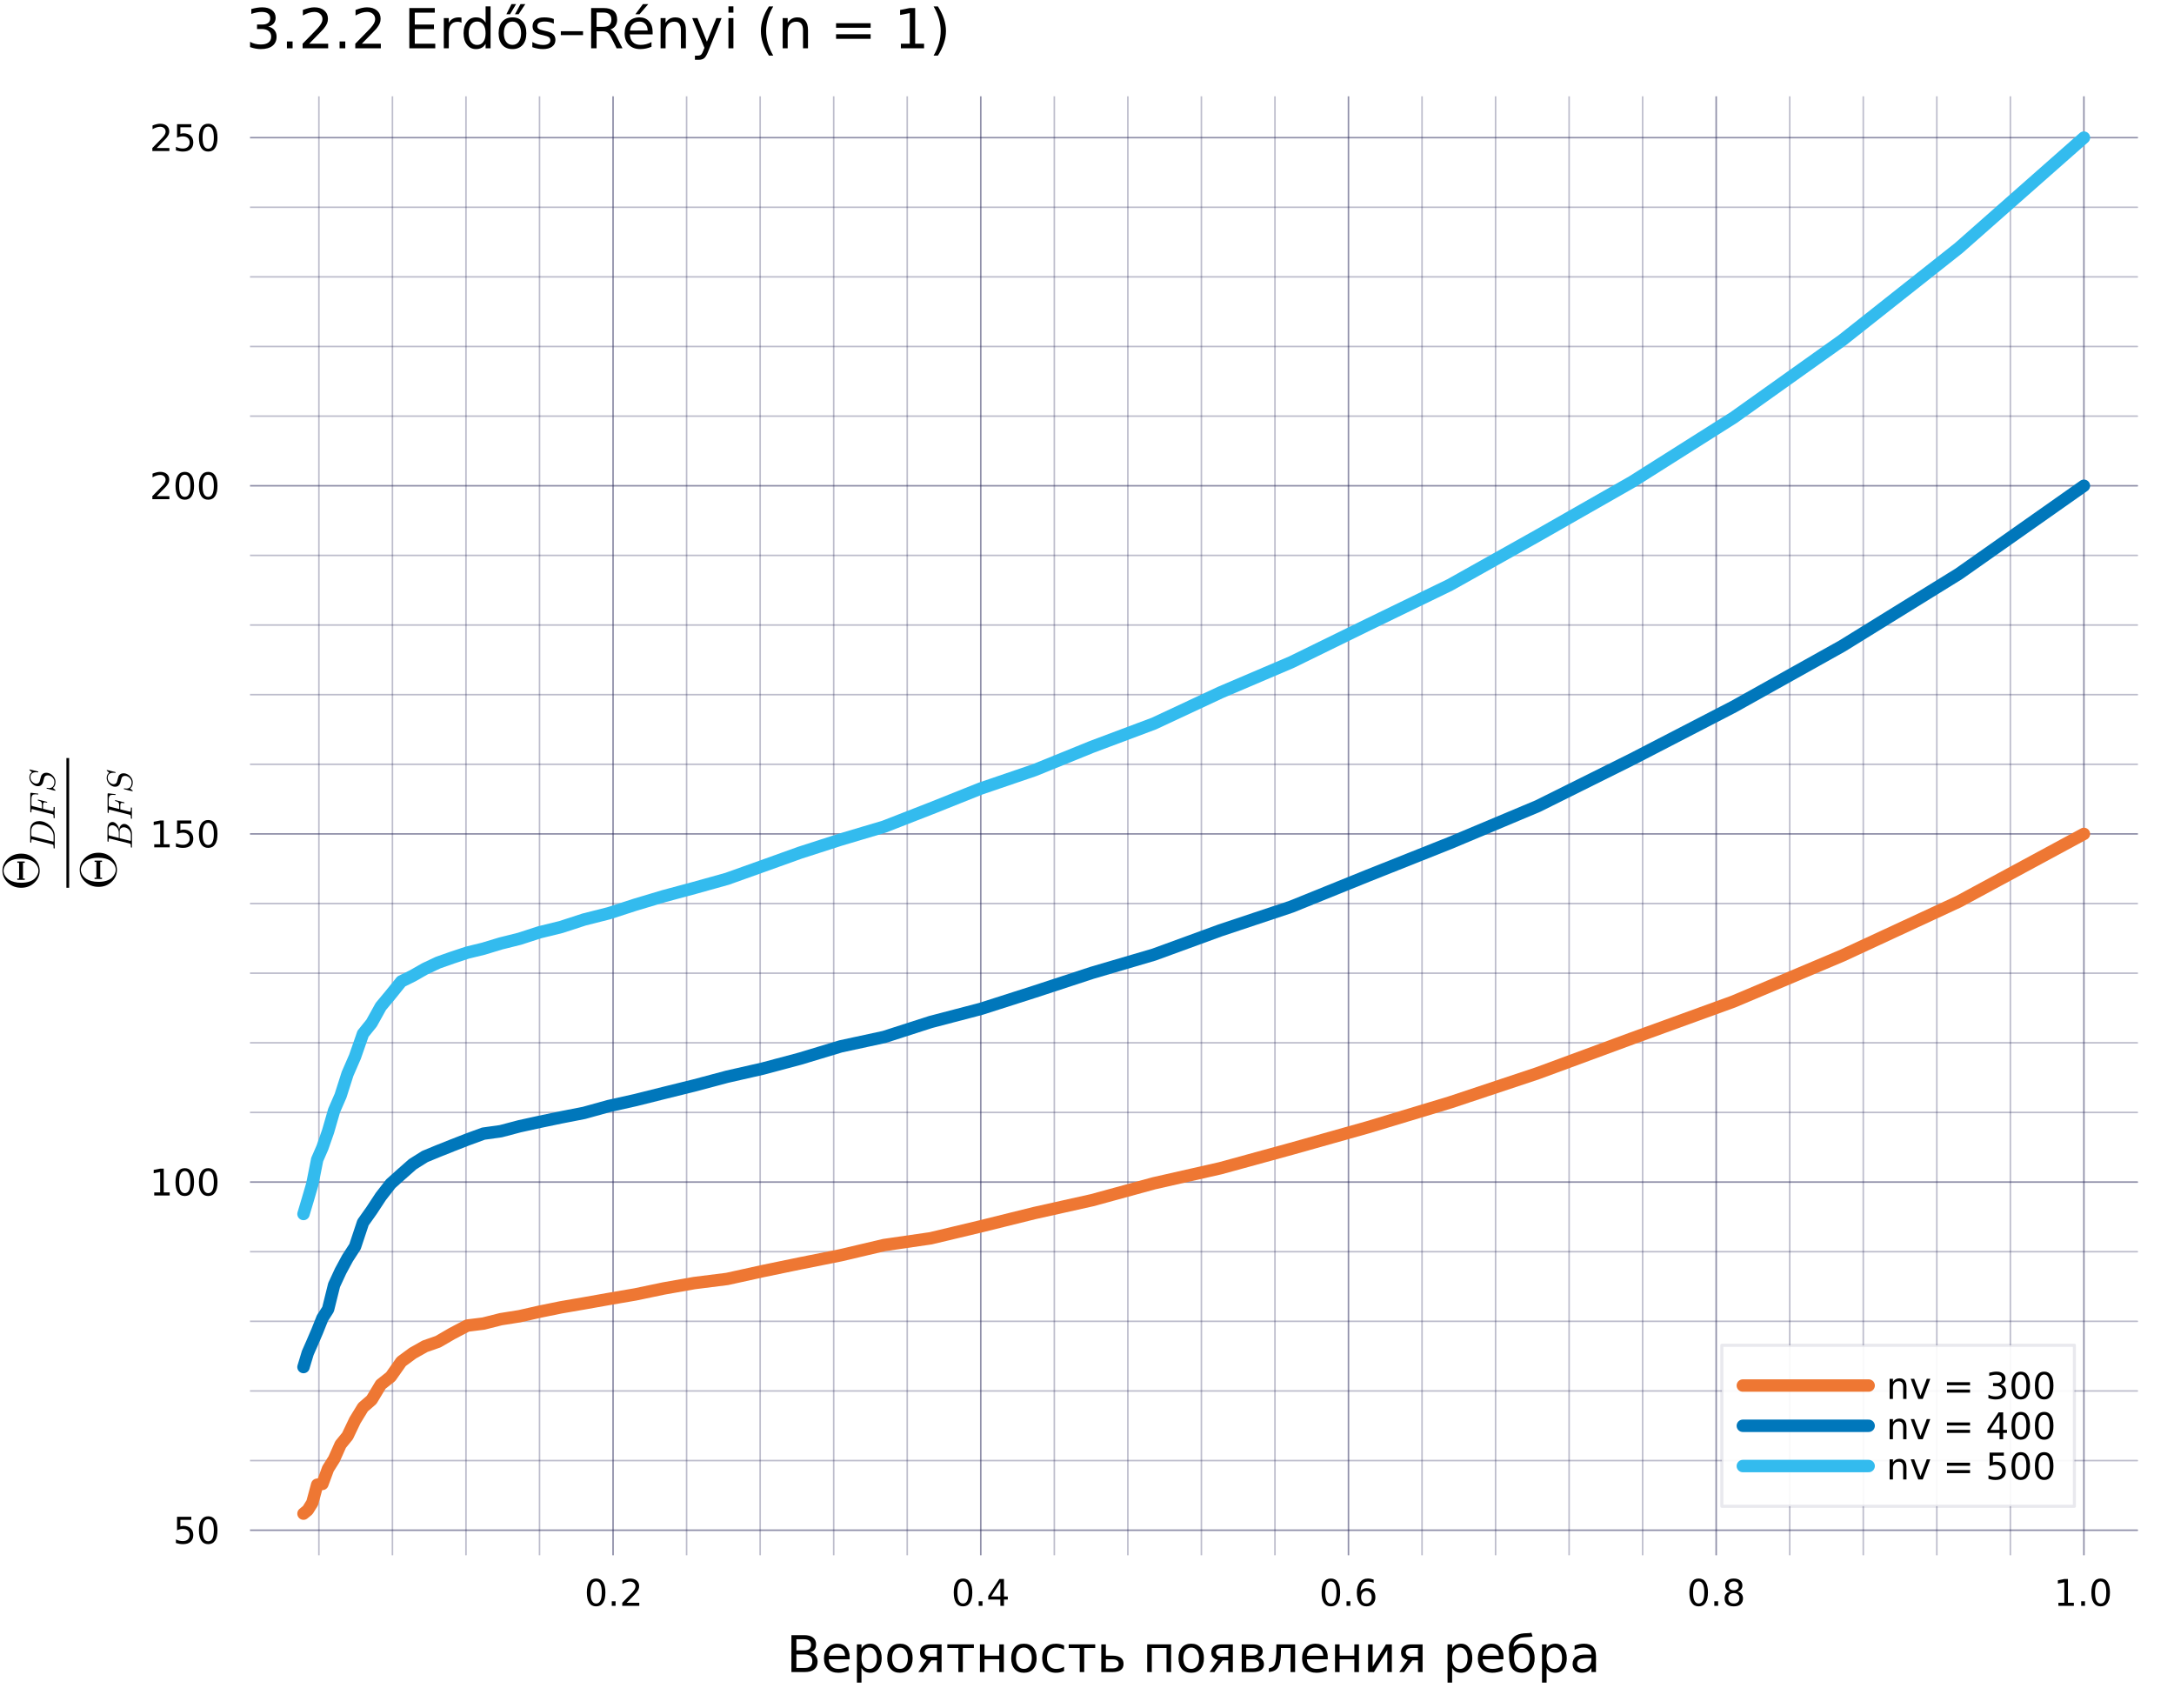 <?xml version="1.0" encoding="utf-8"?>
<svg xmlns="http://www.w3.org/2000/svg" xmlns:xlink="http://www.w3.org/1999/xlink" width="700" height="550" viewBox="0 0 2800 2200">
<rect x="0" y="0" width="2800" height="2200" fill="#808080" stroke="none"/>
<defs>
  <clipPath id="clip340">
    <rect x="0" y="0" width="2800" height="2200"/>
  </clipPath>
</defs>
<path clip-path="url(#clip340)" d="M0 2200 L2800 2200 L2800 0 L0 0  Z" fill="#ffffff" fill-rule="evenodd" fill-opacity="1"/>
<defs>
  <clipPath id="clip341">
    <rect x="560" y="0" width="1961" height="1961"/>
  </clipPath>
</defs>
<defs>
  <clipPath id="clip342">
    <rect x="322" y="124" width="2432" height="1879"/>
  </clipPath>
</defs>
<path clip-path="url(#clip340)" d="M322.094 2002.52 L2752.76 2002.52 L2752.76 124.089 L322.094 124.089  Z" fill="#ffffff" fill-rule="evenodd" fill-opacity="1"/>
<polyline clip-path="url(#clip342)" style="stroke:#222255; stroke-linecap:round; stroke-linejoin:round; stroke-width:2; stroke-opacity:0.5; fill:none" points="789.597,2002.52 789.597,124.089 "/>
<polyline clip-path="url(#clip342)" style="stroke:#222255; stroke-linecap:round; stroke-linejoin:round; stroke-width:2; stroke-opacity:0.5; fill:none" points="1263.19,2002.52 1263.19,124.089 "/>
<polyline clip-path="url(#clip342)" style="stroke:#222255; stroke-linecap:round; stroke-linejoin:round; stroke-width:2; stroke-opacity:0.5; fill:none" points="1736.78,2002.52 1736.78,124.089 "/>
<polyline clip-path="url(#clip342)" style="stroke:#222255; stroke-linecap:round; stroke-linejoin:round; stroke-width:2; stroke-opacity:0.5; fill:none" points="2210.37,2002.52 2210.37,124.089 "/>
<polyline clip-path="url(#clip342)" style="stroke:#222255; stroke-linecap:round; stroke-linejoin:round; stroke-width:2; stroke-opacity:0.5; fill:none" points="2683.96,2002.52 2683.96,124.089 "/>
<polyline clip-path="url(#clip342)" style="stroke:#222255; stroke-linecap:round; stroke-linejoin:round; stroke-width:2; stroke-opacity:0.3; fill:none" points="410.724,2002.52 410.724,124.089 "/>
<polyline clip-path="url(#clip342)" style="stroke:#222255; stroke-linecap:round; stroke-linejoin:round; stroke-width:2; stroke-opacity:0.3; fill:none" points="505.442,2002.52 505.442,124.089 "/>
<polyline clip-path="url(#clip342)" style="stroke:#222255; stroke-linecap:round; stroke-linejoin:round; stroke-width:2; stroke-opacity:0.3; fill:none" points="600.16,2002.52 600.16,124.089 "/>
<polyline clip-path="url(#clip342)" style="stroke:#222255; stroke-linecap:round; stroke-linejoin:round; stroke-width:2; stroke-opacity:0.3; fill:none" points="694.879,2002.52 694.879,124.089 "/>
<polyline clip-path="url(#clip342)" style="stroke:#222255; stroke-linecap:round; stroke-linejoin:round; stroke-width:2; stroke-opacity:0.3; fill:none" points="884.315,2002.52 884.315,124.089 "/>
<polyline clip-path="url(#clip342)" style="stroke:#222255; stroke-linecap:round; stroke-linejoin:round; stroke-width:2; stroke-opacity:0.3; fill:none" points="979.034,2002.52 979.034,124.089 "/>
<polyline clip-path="url(#clip342)" style="stroke:#222255; stroke-linecap:round; stroke-linejoin:round; stroke-width:2; stroke-opacity:0.3; fill:none" points="1073.75,2002.52 1073.75,124.089 "/>
<polyline clip-path="url(#clip342)" style="stroke:#222255; stroke-linecap:round; stroke-linejoin:round; stroke-width:2; stroke-opacity:0.3; fill:none" points="1168.47,2002.52 1168.47,124.089 "/>
<polyline clip-path="url(#clip342)" style="stroke:#222255; stroke-linecap:round; stroke-linejoin:round; stroke-width:2; stroke-opacity:0.3; fill:none" points="1357.91,2002.52 1357.91,124.089 "/>
<polyline clip-path="url(#clip342)" style="stroke:#222255; stroke-linecap:round; stroke-linejoin:round; stroke-width:2; stroke-opacity:0.3; fill:none" points="1452.63,2002.52 1452.63,124.089 "/>
<polyline clip-path="url(#clip342)" style="stroke:#222255; stroke-linecap:round; stroke-linejoin:round; stroke-width:2; stroke-opacity:0.3; fill:none" points="1547.34,2002.52 1547.34,124.089 "/>
<polyline clip-path="url(#clip342)" style="stroke:#222255; stroke-linecap:round; stroke-linejoin:round; stroke-width:2; stroke-opacity:0.3; fill:none" points="1642.06,2002.52 1642.06,124.089 "/>
<polyline clip-path="url(#clip342)" style="stroke:#222255; stroke-linecap:round; stroke-linejoin:round; stroke-width:2; stroke-opacity:0.3; fill:none" points="1831.5,2002.52 1831.5,124.089 "/>
<polyline clip-path="url(#clip342)" style="stroke:#222255; stroke-linecap:round; stroke-linejoin:round; stroke-width:2; stroke-opacity:0.3; fill:none" points="1926.22,2002.52 1926.22,124.089 "/>
<polyline clip-path="url(#clip342)" style="stroke:#222255; stroke-linecap:round; stroke-linejoin:round; stroke-width:2; stroke-opacity:0.3; fill:none" points="2020.94,2002.52 2020.94,124.089 "/>
<polyline clip-path="url(#clip342)" style="stroke:#222255; stroke-linecap:round; stroke-linejoin:round; stroke-width:2; stroke-opacity:0.3; fill:none" points="2115.65,2002.52 2115.65,124.089 "/>
<polyline clip-path="url(#clip342)" style="stroke:#222255; stroke-linecap:round; stroke-linejoin:round; stroke-width:2; stroke-opacity:0.3; fill:none" points="2305.09,2002.52 2305.09,124.089 "/>
<polyline clip-path="url(#clip342)" style="stroke:#222255; stroke-linecap:round; stroke-linejoin:round; stroke-width:2; stroke-opacity:0.3; fill:none" points="2399.81,2002.52 2399.81,124.089 "/>
<polyline clip-path="url(#clip342)" style="stroke:#222255; stroke-linecap:round; stroke-linejoin:round; stroke-width:2; stroke-opacity:0.3; fill:none" points="2494.53,2002.52 2494.53,124.089 "/>
<polyline clip-path="url(#clip342)" style="stroke:#222255; stroke-linecap:round; stroke-linejoin:round; stroke-width:2; stroke-opacity:0.3; fill:none" points="2589.25,2002.52 2589.25,124.089 "/>
<polyline clip-path="url(#clip340)" style="stroke:#222255; stroke-linecap:round; stroke-linejoin:round; stroke-width:4; stroke-opacity:0; fill:none" points="789.597,2002.52 789.597,1983.63 "/>
<polyline clip-path="url(#clip340)" style="stroke:#222255; stroke-linecap:round; stroke-linejoin:round; stroke-width:4; stroke-opacity:0; fill:none" points="1263.19,2002.52 1263.19,1983.63 "/>
<polyline clip-path="url(#clip340)" style="stroke:#222255; stroke-linecap:round; stroke-linejoin:round; stroke-width:4; stroke-opacity:0; fill:none" points="1736.78,2002.52 1736.78,1983.63 "/>
<polyline clip-path="url(#clip340)" style="stroke:#222255; stroke-linecap:round; stroke-linejoin:round; stroke-width:4; stroke-opacity:0; fill:none" points="2210.37,2002.52 2210.37,1983.63 "/>
<polyline clip-path="url(#clip340)" style="stroke:#222255; stroke-linecap:round; stroke-linejoin:round; stroke-width:4; stroke-opacity:0; fill:none" points="2683.96,2002.52 2683.96,1983.63 "/>
<polyline clip-path="url(#clip340)" style="stroke:#222255; stroke-linecap:round; stroke-linejoin:round; stroke-width:4; stroke-opacity:0; fill:none" points="410.724,2002.52 410.724,1993.07 "/>
<polyline clip-path="url(#clip340)" style="stroke:#222255; stroke-linecap:round; stroke-linejoin:round; stroke-width:4; stroke-opacity:0; fill:none" points="505.442,2002.52 505.442,1993.07 "/>
<polyline clip-path="url(#clip340)" style="stroke:#222255; stroke-linecap:round; stroke-linejoin:round; stroke-width:4; stroke-opacity:0; fill:none" points="600.16,2002.52 600.16,1993.07 "/>
<polyline clip-path="url(#clip340)" style="stroke:#222255; stroke-linecap:round; stroke-linejoin:round; stroke-width:4; stroke-opacity:0; fill:none" points="694.879,2002.52 694.879,1993.07 "/>
<polyline clip-path="url(#clip340)" style="stroke:#222255; stroke-linecap:round; stroke-linejoin:round; stroke-width:4; stroke-opacity:0; fill:none" points="884.315,2002.52 884.315,1993.07 "/>
<polyline clip-path="url(#clip340)" style="stroke:#222255; stroke-linecap:round; stroke-linejoin:round; stroke-width:4; stroke-opacity:0; fill:none" points="979.034,2002.52 979.034,1993.07 "/>
<polyline clip-path="url(#clip340)" style="stroke:#222255; stroke-linecap:round; stroke-linejoin:round; stroke-width:4; stroke-opacity:0; fill:none" points="1073.75,2002.52 1073.75,1993.07 "/>
<polyline clip-path="url(#clip340)" style="stroke:#222255; stroke-linecap:round; stroke-linejoin:round; stroke-width:4; stroke-opacity:0; fill:none" points="1168.47,2002.52 1168.47,1993.07 "/>
<polyline clip-path="url(#clip340)" style="stroke:#222255; stroke-linecap:round; stroke-linejoin:round; stroke-width:4; stroke-opacity:0; fill:none" points="1357.91,2002.52 1357.91,1993.07 "/>
<polyline clip-path="url(#clip340)" style="stroke:#222255; stroke-linecap:round; stroke-linejoin:round; stroke-width:4; stroke-opacity:0; fill:none" points="1452.63,2002.52 1452.63,1993.07 "/>
<polyline clip-path="url(#clip340)" style="stroke:#222255; stroke-linecap:round; stroke-linejoin:round; stroke-width:4; stroke-opacity:0; fill:none" points="1547.34,2002.52 1547.34,1993.07 "/>
<polyline clip-path="url(#clip340)" style="stroke:#222255; stroke-linecap:round; stroke-linejoin:round; stroke-width:4; stroke-opacity:0; fill:none" points="1642.06,2002.52 1642.06,1993.07 "/>
<polyline clip-path="url(#clip340)" style="stroke:#222255; stroke-linecap:round; stroke-linejoin:round; stroke-width:4; stroke-opacity:0; fill:none" points="1831.5,2002.52 1831.5,1993.07 "/>
<polyline clip-path="url(#clip340)" style="stroke:#222255; stroke-linecap:round; stroke-linejoin:round; stroke-width:4; stroke-opacity:0; fill:none" points="1926.22,2002.52 1926.22,1993.07 "/>
<polyline clip-path="url(#clip340)" style="stroke:#222255; stroke-linecap:round; stroke-linejoin:round; stroke-width:4; stroke-opacity:0; fill:none" points="2020.94,2002.52 2020.94,1993.07 "/>
<polyline clip-path="url(#clip340)" style="stroke:#222255; stroke-linecap:round; stroke-linejoin:round; stroke-width:4; stroke-opacity:0; fill:none" points="2115.65,2002.52 2115.65,1993.07 "/>
<polyline clip-path="url(#clip340)" style="stroke:#222255; stroke-linecap:round; stroke-linejoin:round; stroke-width:4; stroke-opacity:0; fill:none" points="2305.09,2002.52 2305.09,1993.07 "/>
<polyline clip-path="url(#clip340)" style="stroke:#222255; stroke-linecap:round; stroke-linejoin:round; stroke-width:4; stroke-opacity:0; fill:none" points="2399.81,2002.52 2399.81,1993.07 "/>
<polyline clip-path="url(#clip340)" style="stroke:#222255; stroke-linecap:round; stroke-linejoin:round; stroke-width:4; stroke-opacity:0; fill:none" points="2494.53,2002.52 2494.53,1993.07 "/>
<polyline clip-path="url(#clip340)" style="stroke:#222255; stroke-linecap:round; stroke-linejoin:round; stroke-width:4; stroke-opacity:0; fill:none" points="2589.25,2002.52 2589.25,1993.07 "/>
<path clip-path="url(#clip340)" d="M767.78 2036.64 Q764.169 2036.64 762.34 2040.21 Q760.535 2043.75 760.535 2050.88 Q760.535 2057.98 762.34 2061.55 Q764.169 2065.09 767.78 2065.09 Q771.414 2065.09 773.22 2061.55 Q775.048 2057.98 775.048 2050.88 Q775.048 2043.75 773.22 2040.21 Q771.414 2036.64 767.78 2036.64 M767.78 2032.94 Q773.59 2032.94 776.646 2037.54 Q779.724 2042.13 779.724 2050.88 Q779.724 2059.6 776.646 2064.21 Q773.59 2068.79 767.78 2068.79 Q761.97 2068.79 758.891 2064.21 Q755.835 2059.6 755.835 2050.88 Q755.835 2042.13 758.891 2037.54 Q761.97 2032.94 767.78 2032.94 Z" fill="#000000" fill-rule="nonzero" fill-opacity="1" /><path clip-path="url(#clip340)" d="M787.942 2062.24 L792.826 2062.24 L792.826 2068.12 L787.942 2068.12 L787.942 2062.24 Z" fill="#000000" fill-rule="nonzero" fill-opacity="1" /><path clip-path="url(#clip340)" d="M807.039 2064.19 L823.358 2064.19 L823.358 2068.12 L801.414 2068.12 L801.414 2064.19 Q804.076 2061.43 808.659 2056.8 Q813.266 2052.15 814.446 2050.81 Q816.692 2048.28 817.571 2046.55 Q818.474 2044.79 818.474 2043.1 Q818.474 2040.35 816.53 2038.61 Q814.608 2036.87 811.506 2036.87 Q809.307 2036.87 806.854 2037.64 Q804.423 2038.4 801.645 2039.95 L801.645 2035.23 Q804.469 2034.1 806.923 2033.52 Q809.377 2032.94 811.414 2032.94 Q816.784 2032.94 819.979 2035.62 Q823.173 2038.31 823.173 2042.8 Q823.173 2044.93 822.363 2046.85 Q821.576 2048.75 819.469 2051.34 Q818.891 2052.01 815.789 2055.23 Q812.687 2058.42 807.039 2064.19 Z" fill="#000000" fill-rule="nonzero" fill-opacity="1" /><path clip-path="url(#clip340)" d="M1240.33 2036.64 Q1236.72 2036.64 1234.89 2040.21 Q1233.08 2043.75 1233.08 2050.88 Q1233.08 2057.98 1234.89 2061.55 Q1236.72 2065.09 1240.33 2065.09 Q1243.96 2065.09 1245.77 2061.55 Q1247.6 2057.98 1247.6 2050.88 Q1247.6 2043.75 1245.77 2040.21 Q1243.96 2036.64 1240.33 2036.64 M1240.33 2032.94 Q1246.14 2032.94 1249.2 2037.54 Q1252.27 2042.13 1252.27 2050.88 Q1252.27 2059.6 1249.2 2064.21 Q1246.14 2068.79 1240.33 2068.79 Q1234.52 2068.79 1231.44 2064.21 Q1228.39 2059.6 1228.39 2050.88 Q1228.39 2042.13 1231.44 2037.54 Q1234.52 2032.94 1240.33 2032.94 Z" fill="#000000" fill-rule="nonzero" fill-opacity="1" /><path clip-path="url(#clip340)" d="M1260.49 2062.24 L1265.38 2062.24 L1265.38 2068.12 L1260.49 2068.12 L1260.49 2062.24 Z" fill="#000000" fill-rule="nonzero" fill-opacity="1" /><path clip-path="url(#clip340)" d="M1288.41 2037.64 L1276.6 2056.09 L1288.41 2056.09 L1288.41 2037.64 M1287.18 2033.56 L1293.06 2033.56 L1293.06 2056.09 L1297.99 2056.09 L1297.99 2059.97 L1293.06 2059.97 L1293.06 2068.12 L1288.41 2068.12 L1288.41 2059.97 L1272.81 2059.97 L1272.81 2055.46 L1287.18 2033.56 Z" fill="#000000" fill-rule="nonzero" fill-opacity="1" /><path clip-path="url(#clip340)" d="M1714.08 2036.64 Q1710.47 2036.64 1708.64 2040.21 Q1706.84 2043.75 1706.84 2050.88 Q1706.84 2057.98 1708.64 2061.55 Q1710.47 2065.09 1714.08 2065.09 Q1717.72 2065.09 1719.52 2061.55 Q1721.35 2057.98 1721.35 2050.88 Q1721.35 2043.75 1719.52 2040.21 Q1717.72 2036.64 1714.08 2036.64 M1714.08 2032.94 Q1719.89 2032.94 1722.95 2037.54 Q1726.03 2042.13 1726.03 2050.88 Q1726.03 2059.6 1722.95 2064.21 Q1719.89 2068.79 1714.08 2068.79 Q1708.27 2068.79 1705.19 2064.21 Q1702.14 2059.6 1702.14 2050.88 Q1702.14 2042.13 1705.19 2037.54 Q1708.27 2032.94 1714.08 2032.94 Z" fill="#000000" fill-rule="nonzero" fill-opacity="1" /><path clip-path="url(#clip340)" d="M1734.25 2062.24 L1739.13 2062.24 L1739.13 2068.12 L1734.25 2068.12 L1734.25 2062.24 Z" fill="#000000" fill-rule="nonzero" fill-opacity="1" /><path clip-path="url(#clip340)" d="M1759.89 2048.98 Q1756.75 2048.98 1754.89 2051.13 Q1753.06 2053.28 1753.06 2057.03 Q1753.06 2060.76 1754.89 2062.94 Q1756.75 2065.09 1759.89 2065.09 Q1763.04 2065.09 1764.87 2062.94 Q1766.72 2060.76 1766.72 2057.03 Q1766.72 2053.28 1764.87 2051.13 Q1763.04 2048.98 1759.89 2048.98 M1769.18 2034.33 L1769.18 2038.59 Q1767.42 2037.75 1765.61 2037.31 Q1763.83 2036.87 1762.07 2036.87 Q1757.44 2036.87 1754.99 2040 Q1752.56 2043.12 1752.21 2049.44 Q1753.57 2047.43 1755.63 2046.36 Q1757.69 2045.28 1760.17 2045.28 Q1765.38 2045.28 1768.39 2048.45 Q1771.42 2051.6 1771.42 2057.03 Q1771.42 2062.36 1768.27 2065.58 Q1765.12 2068.79 1759.89 2068.79 Q1753.9 2068.79 1750.73 2064.21 Q1747.56 2059.6 1747.56 2050.88 Q1747.56 2042.68 1751.44 2037.82 Q1755.33 2032.94 1761.88 2032.94 Q1763.64 2032.94 1765.43 2033.28 Q1767.23 2033.63 1769.18 2034.33 Z" fill="#000000" fill-rule="nonzero" fill-opacity="1" /><path clip-path="url(#clip340)" d="M2187.8 2036.64 Q2184.19 2036.64 2182.36 2040.21 Q2180.56 2043.75 2180.56 2050.88 Q2180.56 2057.98 2182.36 2061.55 Q2184.19 2065.09 2187.8 2065.09 Q2191.44 2065.09 2193.24 2061.55 Q2195.07 2057.98 2195.07 2050.88 Q2195.07 2043.75 2193.24 2040.21 Q2191.44 2036.64 2187.8 2036.64 M2187.8 2032.94 Q2193.61 2032.94 2196.67 2037.54 Q2199.75 2042.13 2199.75 2050.88 Q2199.75 2059.6 2196.67 2064.21 Q2193.61 2068.79 2187.8 2068.79 Q2181.99 2068.79 2178.91 2064.21 Q2175.86 2059.6 2175.86 2050.88 Q2175.86 2042.13 2178.91 2037.54 Q2181.99 2032.94 2187.8 2032.94 Z" fill="#000000" fill-rule="nonzero" fill-opacity="1" /><path clip-path="url(#clip340)" d="M2207.96 2062.24 L2212.85 2062.24 L2212.85 2068.12 L2207.96 2068.12 L2207.96 2062.24 Z" fill="#000000" fill-rule="nonzero" fill-opacity="1" /><path clip-path="url(#clip340)" d="M2233.03 2051.71 Q2229.7 2051.71 2227.78 2053.49 Q2225.88 2055.28 2225.88 2058.4 Q2225.88 2061.53 2227.78 2063.31 Q2229.7 2065.09 2233.03 2065.09 Q2236.37 2065.09 2238.29 2063.31 Q2240.21 2061.5 2240.21 2058.4 Q2240.21 2055.28 2238.29 2053.49 Q2236.39 2051.71 2233.03 2051.71 M2228.36 2049.72 Q2225.35 2048.98 2223.66 2046.92 Q2221.99 2044.86 2221.99 2041.9 Q2221.99 2037.75 2224.93 2035.35 Q2227.89 2032.94 2233.03 2032.94 Q2238.2 2032.94 2241.14 2035.35 Q2244.08 2037.75 2244.08 2041.9 Q2244.08 2044.86 2242.39 2046.92 Q2240.72 2048.98 2237.73 2049.72 Q2241.11 2050.51 2242.99 2052.8 Q2244.89 2055.09 2244.89 2058.4 Q2244.89 2063.42 2241.81 2066.11 Q2238.75 2068.79 2233.03 2068.79 Q2227.32 2068.79 2224.24 2066.11 Q2221.18 2063.42 2221.18 2058.4 Q2221.18 2055.09 2223.08 2052.8 Q2224.98 2050.51 2228.36 2049.72 M2226.64 2042.34 Q2226.64 2045.02 2228.31 2046.53 Q2230 2048.03 2233.03 2048.03 Q2236.04 2048.03 2237.73 2046.53 Q2239.45 2045.02 2239.45 2042.34 Q2239.45 2039.65 2237.73 2038.15 Q2236.04 2036.64 2233.03 2036.64 Q2230 2036.64 2228.31 2038.15 Q2226.64 2039.65 2226.64 2042.34 Z" fill="#000000" fill-rule="nonzero" fill-opacity="1" /><path clip-path="url(#clip340)" d="M2651.12 2064.19 L2658.76 2064.19 L2658.76 2037.82 L2650.45 2039.49 L2650.45 2035.23 L2658.71 2033.56 L2663.39 2033.56 L2663.39 2064.19 L2671.02 2064.19 L2671.02 2068.12 L2651.12 2068.12 L2651.12 2064.19 Z" fill="#000000" fill-rule="nonzero" fill-opacity="1" /><path clip-path="url(#clip340)" d="M2680.47 2062.24 L2685.35 2062.24 L2685.35 2068.12 L2680.47 2068.12 L2680.47 2062.24 Z" fill="#000000" fill-rule="nonzero" fill-opacity="1" /><path clip-path="url(#clip340)" d="M2705.54 2036.64 Q2701.93 2036.64 2700.1 2040.21 Q2698.29 2043.75 2698.29 2050.88 Q2698.29 2057.98 2700.1 2061.55 Q2701.93 2065.09 2705.54 2065.09 Q2709.17 2065.09 2710.98 2061.55 Q2712.81 2057.98 2712.81 2050.88 Q2712.81 2043.75 2710.98 2040.21 Q2709.17 2036.64 2705.54 2036.64 M2705.54 2032.94 Q2711.35 2032.94 2714.4 2037.54 Q2717.48 2042.13 2717.48 2050.88 Q2717.48 2059.6 2714.4 2064.21 Q2711.35 2068.79 2705.54 2068.79 Q2699.73 2068.79 2696.65 2064.21 Q2693.59 2059.6 2693.59 2050.88 Q2693.59 2042.13 2696.65 2037.54 Q2699.73 2032.94 2705.54 2032.94 Z" fill="#000000" fill-rule="nonzero" fill-opacity="1" /><path clip-path="url(#clip340)" d="M1025.75 2130.69 L1025.75 2148.1 L1036.06 2148.1 Q1041.25 2148.1 1043.73 2145.97 Q1046.25 2143.81 1046.25 2139.38 Q1046.25 2134.93 1043.73 2132.83 Q1041.25 2130.69 1036.06 2130.69 L1025.75 2130.69 M1025.75 2111.15 L1025.75 2125.47 L1035.27 2125.47 Q1039.98 2125.47 1042.27 2123.72 Q1044.59 2121.94 1044.59 2118.31 Q1044.59 2114.72 1042.27 2112.93 Q1039.98 2111.15 1035.27 2111.15 L1025.75 2111.15 M1019.32 2105.87 L1035.74 2105.87 Q1043.1 2105.87 1047.07 2108.92 Q1051.05 2111.98 1051.05 2117.61 Q1051.05 2121.97 1049.02 2124.55 Q1046.98 2127.13 1043.03 2127.76 Q1047.77 2128.78 1050.38 2132.03 Q1053.03 2135.24 1053.03 2140.08 Q1053.03 2146.45 1048.7 2149.92 Q1044.37 2153.39 1036.38 2153.39 L1019.32 2153.39 L1019.32 2105.87 Z" fill="#000000" fill-rule="nonzero" fill-opacity="1" /><path clip-path="url(#clip340)" d="M1094.28 2134.1 L1094.28 2136.96 L1067.35 2136.96 Q1067.73 2143.01 1070.98 2146.19 Q1074.26 2149.34 1080.08 2149.34 Q1083.45 2149.34 1086.61 2148.52 Q1089.79 2147.69 1092.91 2146.03 L1092.91 2151.57 Q1089.76 2152.91 1086.45 2153.61 Q1083.14 2154.31 1079.73 2154.31 Q1071.2 2154.31 1066.2 2149.34 Q1061.24 2144.38 1061.24 2135.91 Q1061.24 2127.16 1065.95 2122.04 Q1070.69 2116.88 1078.71 2116.88 Q1085.91 2116.88 1090.08 2121.53 Q1094.28 2126.14 1094.28 2134.1 M1088.42 2132.38 Q1088.36 2127.57 1085.71 2124.71 Q1083.1 2121.84 1078.78 2121.84 Q1073.87 2121.84 1070.91 2124.61 Q1067.99 2127.38 1067.54 2132.41 L1088.42 2132.38 Z" fill="#000000" fill-rule="nonzero" fill-opacity="1" /><path clip-path="url(#clip340)" d="M1109.55 2148.04 L1109.55 2166.95 L1103.67 2166.95 L1103.67 2117.74 L1109.55 2117.74 L1109.55 2123.15 Q1111.4 2119.97 1114.2 2118.44 Q1117.03 2116.88 1120.95 2116.88 Q1127.44 2116.88 1131.48 2122.04 Q1135.56 2127.19 1135.56 2135.59 Q1135.56 2144 1131.48 2149.15 Q1127.44 2154.31 1120.95 2154.31 Q1117.03 2154.31 1114.2 2152.78 Q1111.4 2151.22 1109.55 2148.04 M1129.48 2135.59 Q1129.48 2129.13 1126.81 2125.47 Q1124.16 2121.78 1119.52 2121.78 Q1114.87 2121.78 1112.2 2125.47 Q1109.55 2129.13 1109.55 2135.59 Q1109.55 2142.06 1112.2 2145.75 Q1114.87 2149.41 1119.52 2149.41 Q1124.16 2149.41 1126.81 2145.75 Q1129.48 2142.06 1129.48 2135.59 Z" fill="#000000" fill-rule="nonzero" fill-opacity="1" /><path clip-path="url(#clip340)" d="M1159.08 2121.84 Q1154.37 2121.84 1151.63 2125.54 Q1148.89 2129.2 1148.89 2135.59 Q1148.89 2141.99 1151.6 2145.68 Q1154.34 2149.34 1159.08 2149.34 Q1163.76 2149.34 1166.5 2145.65 Q1169.23 2141.96 1169.23 2135.59 Q1169.23 2129.26 1166.5 2125.57 Q1163.76 2121.84 1159.08 2121.84 M1159.08 2116.88 Q1166.72 2116.88 1171.08 2121.84 Q1175.44 2126.81 1175.44 2135.59 Q1175.44 2144.35 1171.08 2149.34 Q1166.72 2154.31 1159.08 2154.31 Q1151.41 2154.31 1147.05 2149.34 Q1142.72 2144.35 1142.72 2135.59 Q1142.72 2126.81 1147.05 2121.84 Q1151.41 2116.88 1159.08 2116.88 Z" fill="#000000" fill-rule="nonzero" fill-opacity="1" /><path clip-path="url(#clip340)" d="M1191.04 2128.02 Q1191.04 2130.66 1193.07 2132.16 Q1195.11 2133.65 1198.9 2133.65 L1206.79 2133.65 L1206.79 2122.42 L1198.9 2122.42 Q1195.11 2122.42 1193.07 2123.88 Q1191.04 2125.35 1191.04 2128.02 M1182.7 2153.39 L1193.58 2137.76 Q1189.89 2136.93 1187.44 2134.77 Q1184.99 2132.57 1184.99 2128.02 Q1184.99 2122.86 1188.39 2120.32 Q1191.83 2117.74 1198.74 2117.74 L1212.68 2117.74 L1212.68 2153.39 L1206.79 2153.39 L1206.79 2138.33 L1199.5 2138.33 L1189 2153.39 L1182.7 2153.39 Z" fill="#000000" fill-rule="nonzero" fill-opacity="1" /><path clip-path="url(#clip340)" d="M1220.13 2117.74 L1254.28 2117.74 L1254.28 2122.42 L1240.08 2122.42 L1240.08 2153.39 L1234.32 2153.39 L1234.32 2122.42 L1220.13 2122.42 L1220.13 2117.74 Z" fill="#000000" fill-rule="nonzero" fill-opacity="1" /><path clip-path="url(#clip340)" d="M1262.11 2117.74 L1268 2117.74 L1268 2132.28 L1287 2132.28 L1287 2117.74 L1292.89 2117.74 L1292.89 2153.39 L1287 2153.39 L1287 2136.96 L1268 2136.96 L1268 2153.39 L1262.11 2153.39 L1262.11 2117.74 Z" fill="#000000" fill-rule="nonzero" fill-opacity="1" /><path clip-path="url(#clip340)" d="M1318.76 2121.84 Q1314.05 2121.84 1311.32 2125.54 Q1308.58 2129.2 1308.58 2135.59 Q1308.58 2141.99 1311.28 2145.68 Q1314.02 2149.34 1318.76 2149.34 Q1323.44 2149.34 1326.18 2145.65 Q1328.92 2141.96 1328.92 2135.59 Q1328.92 2129.26 1326.18 2125.57 Q1323.44 2121.84 1318.76 2121.84 M1318.76 2116.88 Q1326.4 2116.88 1330.76 2121.84 Q1335.12 2126.81 1335.12 2135.59 Q1335.12 2144.35 1330.76 2149.34 Q1326.4 2154.31 1318.76 2154.31 Q1311.09 2154.31 1306.73 2149.34 Q1302.4 2144.35 1302.4 2135.59 Q1302.4 2126.81 1306.73 2121.84 Q1311.09 2116.88 1318.76 2116.88 Z" fill="#000000" fill-rule="nonzero" fill-opacity="1" /><path clip-path="url(#clip340)" d="M1370.48 2119.11 L1370.48 2124.58 Q1368 2123.21 1365.49 2122.54 Q1363 2121.84 1360.46 2121.84 Q1354.76 2121.84 1351.61 2125.47 Q1348.46 2129.07 1348.46 2135.59 Q1348.46 2142.12 1351.61 2145.75 Q1354.76 2149.34 1360.46 2149.34 Q1363 2149.34 1365.49 2148.68 Q1368 2147.98 1370.48 2146.61 L1370.48 2152.02 Q1368.03 2153.16 1365.39 2153.74 Q1362.78 2154.31 1359.82 2154.31 Q1351.77 2154.31 1347.03 2149.25 Q1342.28 2144.19 1342.28 2135.59 Q1342.28 2126.87 1347.06 2121.88 Q1351.86 2116.88 1360.2 2116.88 Q1362.91 2116.88 1365.49 2117.45 Q1368.07 2117.99 1370.48 2119.11 Z" fill="#000000" fill-rule="nonzero" fill-opacity="1" /><path clip-path="url(#clip340)" d="M1376.44 2117.74 L1410.59 2117.74 L1410.59 2122.42 L1396.39 2122.42 L1396.39 2153.39 L1390.63 2153.39 L1390.63 2122.42 L1376.44 2122.42 L1376.44 2117.74 Z" fill="#000000" fill-rule="nonzero" fill-opacity="1" /><path clip-path="url(#clip340)" d="M1440.83 2142.82 Q1440.83 2139.96 1438.72 2138.46 Q1436.66 2136.96 1432.65 2136.96 L1424.31 2136.96 L1424.31 2148.71 L1432.65 2148.71 Q1436.66 2148.71 1438.72 2147.21 Q1440.83 2145.68 1440.83 2142.82 M1418.42 2117.74 L1424.31 2117.74 L1424.31 2132.28 L1432.9 2132.28 Q1439.71 2132.28 1443.37 2134.89 Q1447.06 2137.47 1447.06 2142.82 Q1447.06 2148.17 1443.37 2150.78 Q1439.71 2153.39 1432.9 2153.39 L1418.42 2153.39 L1418.42 2117.74 Z" fill="#000000" fill-rule="nonzero" fill-opacity="1" /><path clip-path="url(#clip340)" d="M1508.33 2117.74 L1508.33 2153.39 L1502.45 2153.39 L1502.45 2122.42 L1483.44 2122.42 L1483.44 2153.39 L1477.56 2153.39 L1477.56 2117.74 L1508.33 2117.74 Z" fill="#000000" fill-rule="nonzero" fill-opacity="1" /><path clip-path="url(#clip340)" d="M1534.21 2121.84 Q1529.5 2121.84 1526.76 2125.54 Q1524.03 2129.2 1524.03 2135.59 Q1524.03 2141.99 1526.73 2145.68 Q1529.47 2149.34 1534.21 2149.34 Q1538.89 2149.34 1541.63 2145.65 Q1544.36 2141.96 1544.36 2135.59 Q1544.36 2129.26 1541.63 2125.57 Q1538.89 2121.84 1534.21 2121.84 M1534.21 2116.88 Q1541.85 2116.88 1546.21 2121.84 Q1550.57 2126.81 1550.57 2135.59 Q1550.57 2144.35 1546.21 2149.34 Q1541.85 2154.31 1534.21 2154.31 Q1526.54 2154.31 1522.18 2149.34 Q1517.85 2144.35 1517.85 2135.59 Q1517.85 2126.81 1522.18 2121.84 Q1526.54 2116.88 1534.21 2116.88 Z" fill="#000000" fill-rule="nonzero" fill-opacity="1" /><path clip-path="url(#clip340)" d="M1566.17 2128.02 Q1566.17 2130.66 1568.2 2132.16 Q1570.24 2133.65 1574.03 2133.65 L1581.92 2133.65 L1581.92 2122.42 L1574.03 2122.42 Q1570.24 2122.42 1568.2 2123.88 Q1566.17 2125.35 1566.17 2128.02 M1557.83 2153.39 L1568.71 2137.76 Q1565.02 2136.93 1562.57 2134.77 Q1560.12 2132.57 1560.12 2128.02 Q1560.12 2122.86 1563.52 2120.32 Q1566.96 2117.74 1573.87 2117.74 L1587.81 2117.74 L1587.81 2153.39 L1581.92 2153.39 L1581.92 2138.33 L1574.63 2138.33 L1564.13 2153.39 L1557.83 2153.39 Z" fill="#000000" fill-rule="nonzero" fill-opacity="1" /><path clip-path="url(#clip340)" d="M1605.12 2136.96 L1605.12 2148.71 L1613.46 2148.71 Q1617.47 2148.71 1619.57 2147.21 Q1621.68 2145.68 1621.68 2142.82 Q1621.68 2139.96 1619.57 2138.46 Q1617.47 2136.96 1613.46 2136.96 L1605.12 2136.96 M1605.12 2122.42 L1605.12 2132.28 L1612.83 2132.28 Q1616.14 2132.28 1618.24 2130.98 Q1620.34 2129.64 1620.34 2127.29 Q1620.34 2124.93 1618.24 2123.69 Q1616.14 2122.42 1612.83 2122.42 L1605.12 2122.42 M1599.27 2117.74 L1613.21 2117.74 Q1619.48 2117.74 1622.85 2120.03 Q1626.23 2122.32 1626.23 2126.56 Q1626.23 2129.83 1624.51 2131.78 Q1622.79 2133.68 1619.42 2134.16 Q1623.46 2134.93 1625.69 2137.35 Q1627.91 2139.76 1627.91 2143.39 Q1627.91 2148.17 1624.22 2150.78 Q1620.56 2153.39 1613.75 2153.39 L1599.27 2153.39 L1599.27 2117.74 Z" fill="#000000" fill-rule="nonzero" fill-opacity="1" /><path clip-path="url(#clip340)" d="M1634.18 2153.39 L1634.18 2148.52 Q1639.98 2147.63 1641.76 2143.62 Q1643.92 2137.98 1643.92 2123.56 L1643.92 2117.74 L1668.02 2117.74 L1668.02 2153.39 L1662.16 2153.39 L1662.16 2122.42 L1649.78 2122.42 L1649.78 2125.95 Q1649.78 2139.7 1646.98 2145.88 Q1643.99 2152.46 1634.18 2153.39 Z" fill="#000000" fill-rule="nonzero" fill-opacity="1" /><path clip-path="url(#clip340)" d="M1710.06 2134.1 L1710.06 2136.96 L1683.14 2136.96 Q1683.52 2143.01 1686.76 2146.19 Q1690.04 2149.34 1695.87 2149.34 Q1699.24 2149.34 1702.39 2148.52 Q1705.58 2147.69 1708.69 2146.03 L1708.69 2151.57 Q1705.54 2152.91 1702.23 2153.61 Q1698.92 2154.31 1695.52 2154.31 Q1686.99 2154.31 1681.99 2149.34 Q1677.03 2144.38 1677.03 2135.91 Q1677.03 2127.16 1681.74 2122.04 Q1686.48 2116.88 1694.5 2116.88 Q1701.69 2116.88 1705.86 2121.53 Q1710.06 2126.14 1710.06 2134.1 M1704.21 2132.38 Q1704.14 2127.57 1701.5 2124.71 Q1698.89 2121.84 1694.56 2121.84 Q1689.66 2121.84 1686.7 2124.61 Q1683.77 2127.38 1683.33 2132.41 L1704.21 2132.38 Z" fill="#000000" fill-rule="nonzero" fill-opacity="1" /><path clip-path="url(#clip340)" d="M1719.45 2117.74 L1725.34 2117.74 L1725.34 2132.28 L1744.34 2132.28 L1744.34 2117.74 L1750.23 2117.74 L1750.23 2153.39 L1744.34 2153.39 L1744.34 2136.96 L1725.34 2136.96 L1725.34 2153.39 L1719.45 2153.39 L1719.45 2117.74 Z" fill="#000000" fill-rule="nonzero" fill-opacity="1" /><path clip-path="url(#clip340)" d="M1792.59 2117.74 L1792.59 2153.39 L1786.77 2153.39 L1786.77 2124.77 L1769.58 2153.39 L1762.07 2153.39 L1762.07 2117.74 L1767.9 2117.74 L1767.9 2146.29 L1785.05 2117.74 L1792.59 2117.74 Z" fill="#000000" fill-rule="nonzero" fill-opacity="1" /><path clip-path="url(#clip340)" d="M1810.55 2128.02 Q1810.55 2130.66 1812.58 2132.16 Q1814.62 2133.65 1818.41 2133.65 L1826.3 2133.65 L1826.3 2122.42 L1818.41 2122.42 Q1814.62 2122.42 1812.58 2123.88 Q1810.55 2125.35 1810.55 2128.02 M1802.21 2153.39 L1813.09 2137.76 Q1809.4 2136.93 1806.95 2134.77 Q1804.5 2132.57 1804.5 2128.02 Q1804.5 2122.86 1807.9 2120.32 Q1811.34 2117.74 1818.25 2117.74 L1832.19 2117.74 L1832.19 2153.39 L1826.3 2153.39 L1826.3 2138.33 L1819.01 2138.33 L1808.51 2153.39 L1802.21 2153.39 Z" fill="#000000" fill-rule="nonzero" fill-opacity="1" /><path clip-path="url(#clip340)" d="M1870.26 2148.04 L1870.26 2166.95 L1864.37 2166.95 L1864.37 2117.74 L1870.26 2117.74 L1870.26 2123.15 Q1872.1 2119.97 1874.9 2118.44 Q1877.74 2116.88 1881.65 2116.88 Q1888.14 2116.88 1892.19 2122.04 Q1896.26 2127.19 1896.26 2135.59 Q1896.26 2144 1892.19 2149.15 Q1888.14 2154.31 1881.65 2154.31 Q1877.74 2154.31 1874.9 2152.78 Q1872.1 2151.22 1870.26 2148.04 M1890.18 2135.59 Q1890.18 2129.13 1887.51 2125.47 Q1884.87 2121.78 1880.22 2121.78 Q1875.57 2121.78 1872.9 2125.47 Q1870.26 2129.13 1870.26 2135.59 Q1870.26 2142.06 1872.9 2145.75 Q1875.57 2149.41 1880.22 2149.41 Q1884.87 2149.41 1887.51 2145.75 Q1890.18 2142.06 1890.18 2135.59 Z" fill="#000000" fill-rule="nonzero" fill-opacity="1" /><path clip-path="url(#clip340)" d="M1936.46 2134.1 L1936.46 2136.96 L1909.53 2136.96 Q1909.91 2143.01 1913.16 2146.19 Q1916.44 2149.34 1922.26 2149.34 Q1925.64 2149.34 1928.79 2148.52 Q1931.97 2147.69 1935.09 2146.03 L1935.09 2151.57 Q1931.94 2152.91 1928.63 2153.61 Q1925.32 2154.31 1921.91 2154.31 Q1913.38 2154.31 1908.39 2149.34 Q1903.42 2144.38 1903.42 2135.91 Q1903.42 2127.16 1908.13 2122.04 Q1912.87 2116.88 1920.9 2116.88 Q1928.09 2116.88 1932.26 2121.53 Q1936.46 2126.14 1936.46 2134.1 M1930.6 2132.38 Q1930.54 2127.57 1927.9 2124.71 Q1925.29 2121.84 1920.96 2121.84 Q1916.06 2121.84 1913.1 2124.61 Q1910.17 2127.38 1909.72 2132.41 L1930.6 2132.38 Z" fill="#000000" fill-rule="nonzero" fill-opacity="1" /><path clip-path="url(#clip340)" d="M1960.2 2116.88 Q1967.84 2116.88 1972.2 2121.84 Q1976.56 2126.81 1976.56 2135.59 Q1976.56 2144.35 1972.2 2149.34 Q1967.84 2154.31 1960.2 2154.31 Q1952.53 2154.31 1948.3 2149.47 Q1944.07 2144.63 1943.84 2135.59 L1943.65 2128.31 Q1943.49 2124.52 1943.49 2123.21 Q1943.49 2118.12 1945.34 2114.36 Q1948.24 2108.48 1953.23 2105.93 Q1958.26 2103.38 1966.66 2103.32 Q1970.55 2103.29 1972.27 2102.75 L1973.89 2107.39 Q1972.33 2108.03 1970.9 2108.06 L1962.94 2108.6 Q1958.93 2108.89 1956.51 2110.29 Q1950.18 2114.01 1949.57 2118.88 L1949.35 2120.67 Q1953.49 2116.88 1960.2 2116.88 M1960.2 2121.84 Q1955.49 2121.84 1952.76 2125.54 Q1950.02 2129.2 1950.02 2135.59 Q1950.02 2141.99 1952.72 2145.68 Q1955.46 2149.34 1960.2 2149.34 Q1964.88 2149.34 1967.62 2145.65 Q1970.36 2141.96 1970.36 2135.59 Q1970.36 2129.26 1967.62 2125.57 Q1964.88 2121.84 1960.2 2121.84 Z" fill="#000000" fill-rule="nonzero" fill-opacity="1" /><path clip-path="url(#clip340)" d="M1991.94 2148.04 L1991.94 2166.95 L1986.05 2166.95 L1986.05 2117.74 L1991.94 2117.74 L1991.94 2123.15 Q1993.78 2119.97 1996.58 2118.44 Q1999.42 2116.88 2003.33 2116.88 Q2009.82 2116.88 2013.87 2122.04 Q2017.94 2127.19 2017.94 2135.59 Q2017.94 2144 2013.87 2149.15 Q2009.82 2154.31 2003.33 2154.31 Q1999.42 2154.31 1996.58 2152.78 Q1993.78 2151.22 1991.94 2148.04 M2011.86 2135.59 Q2011.86 2129.13 2009.19 2125.47 Q2006.55 2121.78 2001.9 2121.78 Q1997.25 2121.78 1994.58 2125.47 Q1991.94 2129.13 1991.94 2135.59 Q1991.94 2142.06 1994.58 2145.75 Q1997.25 2149.41 2001.9 2149.41 Q2006.55 2149.41 2009.19 2145.75 Q2011.86 2142.06 2011.86 2135.59 Z" fill="#000000" fill-rule="nonzero" fill-opacity="1" /><path clip-path="url(#clip340)" d="M2043.85 2135.47 Q2036.75 2135.47 2034.01 2137.09 Q2031.28 2138.71 2031.28 2142.63 Q2031.28 2145.75 2033.31 2147.59 Q2035.38 2149.41 2038.92 2149.41 Q2043.79 2149.41 2046.71 2145.97 Q2049.67 2142.5 2049.67 2136.77 L2049.67 2135.47 L2043.85 2135.47 M2055.53 2133.05 L2055.53 2153.39 L2049.67 2153.39 L2049.67 2147.98 Q2047.67 2151.22 2044.68 2152.78 Q2041.68 2154.31 2037.36 2154.31 Q2031.88 2154.31 2028.63 2151.25 Q2025.42 2148.17 2025.42 2143.01 Q2025.42 2137 2029.43 2133.94 Q2033.47 2130.88 2041.46 2130.88 L2049.67 2130.88 L2049.67 2130.31 Q2049.67 2126.27 2047 2124.07 Q2044.36 2121.84 2039.55 2121.84 Q2036.5 2121.84 2033.6 2122.58 Q2030.7 2123.31 2028.03 2124.77 L2028.03 2119.36 Q2031.24 2118.12 2034.27 2117.52 Q2037.29 2116.88 2040.16 2116.88 Q2047.89 2116.88 2051.71 2120.89 Q2055.53 2124.9 2055.53 2133.05 Z" fill="#000000" fill-rule="nonzero" fill-opacity="1" /><polyline clip-path="url(#clip342)" style="stroke:#222255; stroke-linecap:round; stroke-linejoin:round; stroke-width:2; stroke-opacity:0.5; fill:none" points="322.094,1970.72 2752.76,1970.72 "/>
<polyline clip-path="url(#clip342)" style="stroke:#222255; stroke-linecap:round; stroke-linejoin:round; stroke-width:2; stroke-opacity:0.5; fill:none" points="322.094,1522.35 2752.76,1522.35 "/>
<polyline clip-path="url(#clip342)" style="stroke:#222255; stroke-linecap:round; stroke-linejoin:round; stroke-width:2; stroke-opacity:0.5; fill:none" points="322.094,1073.99 2752.76,1073.99 "/>
<polyline clip-path="url(#clip342)" style="stroke:#222255; stroke-linecap:round; stroke-linejoin:round; stroke-width:2; stroke-opacity:0.5; fill:none" points="322.094,625.619 2752.76,625.619 "/>
<polyline clip-path="url(#clip342)" style="stroke:#222255; stroke-linecap:round; stroke-linejoin:round; stroke-width:2; stroke-opacity:0.5; fill:none" points="322.094,177.252 2752.76,177.252 "/>
<polyline clip-path="url(#clip342)" style="stroke:#222255; stroke-linecap:round; stroke-linejoin:round; stroke-width:2; stroke-opacity:0.3; fill:none" points="322.094,1881.05 2752.76,1881.05 "/>
<polyline clip-path="url(#clip342)" style="stroke:#222255; stroke-linecap:round; stroke-linejoin:round; stroke-width:2; stroke-opacity:0.3; fill:none" points="322.094,1791.37 2752.76,1791.37 "/>
<polyline clip-path="url(#clip342)" style="stroke:#222255; stroke-linecap:round; stroke-linejoin:round; stroke-width:2; stroke-opacity:0.3; fill:none" points="322.094,1701.7 2752.76,1701.7 "/>
<polyline clip-path="url(#clip342)" style="stroke:#222255; stroke-linecap:round; stroke-linejoin:round; stroke-width:2; stroke-opacity:0.3; fill:none" points="322.094,1612.03 2752.76,1612.03 "/>
<polyline clip-path="url(#clip342)" style="stroke:#222255; stroke-linecap:round; stroke-linejoin:round; stroke-width:2; stroke-opacity:0.3; fill:none" points="322.094,1432.68 2752.76,1432.68 "/>
<polyline clip-path="url(#clip342)" style="stroke:#222255; stroke-linecap:round; stroke-linejoin:round; stroke-width:2; stroke-opacity:0.3; fill:none" points="322.094,1343.01 2752.76,1343.01 "/>
<polyline clip-path="url(#clip342)" style="stroke:#222255; stroke-linecap:round; stroke-linejoin:round; stroke-width:2; stroke-opacity:0.3; fill:none" points="322.094,1253.33 2752.76,1253.33 "/>
<polyline clip-path="url(#clip342)" style="stroke:#222255; stroke-linecap:round; stroke-linejoin:round; stroke-width:2; stroke-opacity:0.3; fill:none" points="322.094,1163.66 2752.76,1163.66 "/>
<polyline clip-path="url(#clip342)" style="stroke:#222255; stroke-linecap:round; stroke-linejoin:round; stroke-width:2; stroke-opacity:0.3; fill:none" points="322.094,984.312 2752.76,984.312 "/>
<polyline clip-path="url(#clip342)" style="stroke:#222255; stroke-linecap:round; stroke-linejoin:round; stroke-width:2; stroke-opacity:0.3; fill:none" points="322.094,894.639 2752.76,894.639 "/>
<polyline clip-path="url(#clip342)" style="stroke:#222255; stroke-linecap:round; stroke-linejoin:round; stroke-width:2; stroke-opacity:0.3; fill:none" points="322.094,804.966 2752.76,804.966 "/>
<polyline clip-path="url(#clip342)" style="stroke:#222255; stroke-linecap:round; stroke-linejoin:round; stroke-width:2; stroke-opacity:0.3; fill:none" points="322.094,715.292 2752.76,715.292 "/>
<polyline clip-path="url(#clip342)" style="stroke:#222255; stroke-linecap:round; stroke-linejoin:round; stroke-width:2; stroke-opacity:0.3; fill:none" points="322.094,535.946 2752.76,535.946 "/>
<polyline clip-path="url(#clip342)" style="stroke:#222255; stroke-linecap:round; stroke-linejoin:round; stroke-width:2; stroke-opacity:0.3; fill:none" points="322.094,446.272 2752.76,446.272 "/>
<polyline clip-path="url(#clip342)" style="stroke:#222255; stroke-linecap:round; stroke-linejoin:round; stroke-width:2; stroke-opacity:0.3; fill:none" points="322.094,356.599 2752.76,356.599 "/>
<polyline clip-path="url(#clip342)" style="stroke:#222255; stroke-linecap:round; stroke-linejoin:round; stroke-width:2; stroke-opacity:0.3; fill:none" points="322.094,266.926 2752.76,266.926 "/>
<polyline clip-path="url(#clip340)" style="stroke:#222255; stroke-linecap:round; stroke-linejoin:round; stroke-width:4; stroke-opacity:0; fill:none" points="322.094,1970.72 340.992,1970.72 "/>
<polyline clip-path="url(#clip340)" style="stroke:#222255; stroke-linecap:round; stroke-linejoin:round; stroke-width:4; stroke-opacity:0; fill:none" points="322.094,1522.35 340.992,1522.35 "/>
<polyline clip-path="url(#clip340)" style="stroke:#222255; stroke-linecap:round; stroke-linejoin:round; stroke-width:4; stroke-opacity:0; fill:none" points="322.094,1073.99 340.992,1073.99 "/>
<polyline clip-path="url(#clip340)" style="stroke:#222255; stroke-linecap:round; stroke-linejoin:round; stroke-width:4; stroke-opacity:0; fill:none" points="322.094,625.619 340.992,625.619 "/>
<polyline clip-path="url(#clip340)" style="stroke:#222255; stroke-linecap:round; stroke-linejoin:round; stroke-width:4; stroke-opacity:0; fill:none" points="322.094,177.252 340.992,177.252 "/>
<polyline clip-path="url(#clip340)" style="stroke:#222255; stroke-linecap:round; stroke-linejoin:round; stroke-width:4; stroke-opacity:0; fill:none" points="322.094,1881.05 331.543,1881.05 "/>
<polyline clip-path="url(#clip340)" style="stroke:#222255; stroke-linecap:round; stroke-linejoin:round; stroke-width:4; stroke-opacity:0; fill:none" points="322.094,1791.37 331.543,1791.37 "/>
<polyline clip-path="url(#clip340)" style="stroke:#222255; stroke-linecap:round; stroke-linejoin:round; stroke-width:4; stroke-opacity:0; fill:none" points="322.094,1701.7 331.543,1701.7 "/>
<polyline clip-path="url(#clip340)" style="stroke:#222255; stroke-linecap:round; stroke-linejoin:round; stroke-width:4; stroke-opacity:0; fill:none" points="322.094,1612.03 331.543,1612.03 "/>
<polyline clip-path="url(#clip340)" style="stroke:#222255; stroke-linecap:round; stroke-linejoin:round; stroke-width:4; stroke-opacity:0; fill:none" points="322.094,1432.68 331.543,1432.68 "/>
<polyline clip-path="url(#clip340)" style="stroke:#222255; stroke-linecap:round; stroke-linejoin:round; stroke-width:4; stroke-opacity:0; fill:none" points="322.094,1343.01 331.543,1343.01 "/>
<polyline clip-path="url(#clip340)" style="stroke:#222255; stroke-linecap:round; stroke-linejoin:round; stroke-width:4; stroke-opacity:0; fill:none" points="322.094,1253.33 331.543,1253.33 "/>
<polyline clip-path="url(#clip340)" style="stroke:#222255; stroke-linecap:round; stroke-linejoin:round; stroke-width:4; stroke-opacity:0; fill:none" points="322.094,1163.66 331.543,1163.66 "/>
<polyline clip-path="url(#clip340)" style="stroke:#222255; stroke-linecap:round; stroke-linejoin:round; stroke-width:4; stroke-opacity:0; fill:none" points="322.094,984.312 331.543,984.312 "/>
<polyline clip-path="url(#clip340)" style="stroke:#222255; stroke-linecap:round; stroke-linejoin:round; stroke-width:4; stroke-opacity:0; fill:none" points="322.094,894.639 331.543,894.639 "/>
<polyline clip-path="url(#clip340)" style="stroke:#222255; stroke-linecap:round; stroke-linejoin:round; stroke-width:4; stroke-opacity:0; fill:none" points="322.094,804.966 331.543,804.966 "/>
<polyline clip-path="url(#clip340)" style="stroke:#222255; stroke-linecap:round; stroke-linejoin:round; stroke-width:4; stroke-opacity:0; fill:none" points="322.094,715.292 331.543,715.292 "/>
<polyline clip-path="url(#clip340)" style="stroke:#222255; stroke-linecap:round; stroke-linejoin:round; stroke-width:4; stroke-opacity:0; fill:none" points="322.094,535.946 331.543,535.946 "/>
<polyline clip-path="url(#clip340)" style="stroke:#222255; stroke-linecap:round; stroke-linejoin:round; stroke-width:4; stroke-opacity:0; fill:none" points="322.094,446.272 331.543,446.272 "/>
<polyline clip-path="url(#clip340)" style="stroke:#222255; stroke-linecap:round; stroke-linejoin:round; stroke-width:4; stroke-opacity:0; fill:none" points="322.094,356.599 331.543,356.599 "/>
<polyline clip-path="url(#clip340)" style="stroke:#222255; stroke-linecap:round; stroke-linejoin:round; stroke-width:4; stroke-opacity:0; fill:none" points="322.094,266.926 331.543,266.926 "/>
<path clip-path="url(#clip340)" d="M228.034 1953.44 L246.391 1953.44 L246.391 1957.37 L232.317 1957.37 L232.317 1965.85 Q233.335 1965.5 234.354 1965.34 Q235.372 1965.15 236.391 1965.15 Q242.178 1965.15 245.557 1968.32 Q248.937 1971.49 248.937 1976.91 Q248.937 1982.49 245.465 1985.59 Q241.993 1988.67 235.673 1988.67 Q233.497 1988.67 231.229 1988.3 Q228.983 1987.93 226.576 1987.19 L226.576 1982.49 Q228.659 1983.62 230.882 1984.18 Q233.104 1984.73 235.581 1984.73 Q239.585 1984.73 241.923 1982.63 Q244.261 1980.52 244.261 1976.91 Q244.261 1973.3 241.923 1971.19 Q239.585 1969.09 235.581 1969.09 Q233.706 1969.09 231.831 1969.5 Q229.979 1969.92 228.034 1970.8 L228.034 1953.44 Z" fill="#000000" fill-rule="nonzero" fill-opacity="1" /><path clip-path="url(#clip340)" d="M268.15 1956.52 Q264.539 1956.52 262.71 1960.08 Q260.905 1963.62 260.905 1970.75 Q260.905 1977.86 262.71 1981.42 Q264.539 1984.97 268.15 1984.97 Q271.784 1984.97 273.59 1981.42 Q275.418 1977.86 275.418 1970.75 Q275.418 1963.62 273.59 1960.08 Q271.784 1956.52 268.15 1956.52 M268.15 1952.81 Q273.96 1952.81 277.016 1957.42 Q280.094 1962 280.094 1970.75 Q280.094 1979.48 277.016 1984.09 Q273.96 1988.67 268.15 1988.67 Q262.34 1988.67 259.261 1984.09 Q256.206 1979.48 256.206 1970.75 Q256.206 1962 259.261 1957.42 Q262.34 1952.81 268.15 1952.81 Z" fill="#000000" fill-rule="nonzero" fill-opacity="1" /><path clip-path="url(#clip340)" d="M198.636 1535.7 L206.275 1535.7 L206.275 1509.33 L197.965 1511 L197.965 1506.74 L206.229 1505.07 L210.905 1505.07 L210.905 1535.7 L218.544 1535.7 L218.544 1539.63 L198.636 1539.63 L198.636 1535.7 Z" fill="#000000" fill-rule="nonzero" fill-opacity="1" /><path clip-path="url(#clip340)" d="M237.988 1508.15 Q234.377 1508.15 232.548 1511.72 Q230.743 1515.26 230.743 1522.39 Q230.743 1529.49 232.548 1533.06 Q234.377 1536.6 237.988 1536.6 Q241.622 1536.6 243.428 1533.06 Q245.257 1529.49 245.257 1522.39 Q245.257 1515.26 243.428 1511.72 Q241.622 1508.15 237.988 1508.15 M237.988 1504.45 Q243.798 1504.45 246.854 1509.05 Q249.932 1513.64 249.932 1522.39 Q249.932 1531.11 246.854 1535.72 Q243.798 1540.3 237.988 1540.3 Q232.178 1540.3 229.099 1535.72 Q226.044 1531.11 226.044 1522.39 Q226.044 1513.64 229.099 1509.05 Q232.178 1504.45 237.988 1504.45 Z" fill="#000000" fill-rule="nonzero" fill-opacity="1" /><path clip-path="url(#clip340)" d="M268.15 1508.15 Q264.539 1508.15 262.71 1511.72 Q260.905 1515.26 260.905 1522.39 Q260.905 1529.49 262.71 1533.06 Q264.539 1536.6 268.15 1536.6 Q271.784 1536.6 273.59 1533.06 Q275.418 1529.49 275.418 1522.39 Q275.418 1515.26 273.59 1511.72 Q271.784 1508.15 268.15 1508.15 M268.15 1504.45 Q273.96 1504.45 277.016 1509.05 Q280.094 1513.64 280.094 1522.39 Q280.094 1531.11 277.016 1535.72 Q273.96 1540.3 268.15 1540.3 Q262.34 1540.3 259.261 1535.72 Q256.206 1531.11 256.206 1522.39 Q256.206 1513.64 259.261 1509.05 Q262.34 1504.45 268.15 1504.45 Z" fill="#000000" fill-rule="nonzero" fill-opacity="1" /><path clip-path="url(#clip340)" d="M198.636 1087.33 L206.275 1087.33 L206.275 1060.96 L197.965 1062.63 L197.965 1058.37 L206.229 1056.71 L210.905 1056.71 L210.905 1087.33 L218.544 1087.33 L218.544 1091.27 L198.636 1091.27 L198.636 1087.33 Z" fill="#000000" fill-rule="nonzero" fill-opacity="1" /><path clip-path="url(#clip340)" d="M228.034 1056.71 L246.391 1056.71 L246.391 1060.64 L232.317 1060.64 L232.317 1069.11 Q233.335 1068.77 234.354 1068.6 Q235.372 1068.42 236.391 1068.42 Q242.178 1068.42 245.557 1071.59 Q248.937 1074.76 248.937 1080.18 Q248.937 1085.76 245.465 1088.86 Q241.993 1091.94 235.673 1091.94 Q233.497 1091.94 231.229 1091.57 Q228.983 1091.2 226.576 1090.46 L226.576 1085.76 Q228.659 1086.89 230.882 1087.45 Q233.104 1088 235.581 1088 Q239.585 1088 241.923 1085.9 Q244.261 1083.79 244.261 1080.18 Q244.261 1076.57 241.923 1074.46 Q239.585 1072.35 235.581 1072.35 Q233.706 1072.35 231.831 1072.77 Q229.979 1073.19 228.034 1074.07 L228.034 1056.71 Z" fill="#000000" fill-rule="nonzero" fill-opacity="1" /><path clip-path="url(#clip340)" d="M268.15 1059.78 Q264.539 1059.78 262.71 1063.35 Q260.905 1066.89 260.905 1074.02 Q260.905 1081.13 262.71 1084.69 Q264.539 1088.23 268.15 1088.23 Q271.784 1088.23 273.59 1084.69 Q275.418 1081.13 275.418 1074.02 Q275.418 1066.89 273.59 1063.35 Q271.784 1059.78 268.15 1059.78 M268.15 1056.08 Q273.96 1056.08 277.016 1060.69 Q280.094 1065.27 280.094 1074.02 Q280.094 1082.75 277.016 1087.35 Q273.96 1091.94 268.15 1091.94 Q262.34 1091.94 259.261 1087.35 Q256.206 1082.75 256.206 1074.02 Q256.206 1065.27 259.261 1060.69 Q262.34 1056.08 268.15 1056.08 Z" fill="#000000" fill-rule="nonzero" fill-opacity="1" /><path clip-path="url(#clip340)" d="M201.854 638.964 L218.173 638.964 L218.173 642.899 L196.229 642.899 L196.229 638.964 Q198.891 636.209 203.474 631.58 Q208.081 626.927 209.261 625.584 Q211.507 623.061 212.386 621.325 Q213.289 619.566 213.289 617.876 Q213.289 615.121 211.345 613.385 Q209.423 611.649 206.322 611.649 Q204.123 611.649 201.669 612.413 Q199.238 613.177 196.461 614.728 L196.461 610.006 Q199.285 608.871 201.738 608.293 Q204.192 607.714 206.229 607.714 Q211.599 607.714 214.794 610.399 Q217.988 613.084 217.988 617.575 Q217.988 619.705 217.178 621.626 Q216.391 623.524 214.284 626.117 Q213.706 626.788 210.604 630.006 Q207.502 633.2 201.854 638.964 Z" fill="#000000" fill-rule="nonzero" fill-opacity="1" /><path clip-path="url(#clip340)" d="M237.988 611.418 Q234.377 611.418 232.548 614.982 Q230.743 618.524 230.743 625.654 Q230.743 632.76 232.548 636.325 Q234.377 639.867 237.988 639.867 Q241.622 639.867 243.428 636.325 Q245.257 632.76 245.257 625.654 Q245.257 618.524 243.428 614.982 Q241.622 611.418 237.988 611.418 M237.988 607.714 Q243.798 607.714 246.854 612.32 Q249.932 616.904 249.932 625.654 Q249.932 634.38 246.854 638.987 Q243.798 643.57 237.988 643.57 Q232.178 643.57 229.099 638.987 Q226.044 634.38 226.044 625.654 Q226.044 616.904 229.099 612.32 Q232.178 607.714 237.988 607.714 Z" fill="#000000" fill-rule="nonzero" fill-opacity="1" /><path clip-path="url(#clip340)" d="M268.15 611.418 Q264.539 611.418 262.71 614.982 Q260.905 618.524 260.905 625.654 Q260.905 632.76 262.71 636.325 Q264.539 639.867 268.15 639.867 Q271.784 639.867 273.59 636.325 Q275.418 632.76 275.418 625.654 Q275.418 618.524 273.59 614.982 Q271.784 611.418 268.15 611.418 M268.15 607.714 Q273.96 607.714 277.016 612.32 Q280.094 616.904 280.094 625.654 Q280.094 634.38 277.016 638.987 Q273.96 643.57 268.15 643.57 Q262.34 643.57 259.261 638.987 Q256.206 634.38 256.206 625.654 Q256.206 616.904 259.261 612.32 Q262.34 607.714 268.15 607.714 Z" fill="#000000" fill-rule="nonzero" fill-opacity="1" /><path clip-path="url(#clip340)" d="M201.854 190.597 L218.173 190.597 L218.173 194.532 L196.229 194.532 L196.229 190.597 Q198.891 187.843 203.474 183.213 Q208.081 178.56 209.261 177.218 Q211.507 174.695 212.386 172.959 Q213.289 171.199 213.289 169.509 Q213.289 166.755 211.345 165.019 Q209.423 163.283 206.322 163.283 Q204.123 163.283 201.669 164.047 Q199.238 164.81 196.461 166.361 L196.461 161.639 Q199.285 160.505 201.738 159.926 Q204.192 159.347 206.229 159.347 Q211.599 159.347 214.794 162.033 Q217.988 164.718 217.988 169.209 Q217.988 171.338 217.178 173.259 Q216.391 175.158 214.284 177.75 Q213.706 178.421 210.604 181.639 Q207.502 184.833 201.854 190.597 Z" fill="#000000" fill-rule="nonzero" fill-opacity="1" /><path clip-path="url(#clip340)" d="M228.034 159.972 L246.391 159.972 L246.391 163.908 L232.317 163.908 L232.317 172.38 Q233.335 172.033 234.354 171.871 Q235.372 171.685 236.391 171.685 Q242.178 171.685 245.557 174.857 Q248.937 178.028 248.937 183.445 Q248.937 189.023 245.465 192.125 Q241.993 195.204 235.673 195.204 Q233.497 195.204 231.229 194.833 Q228.983 194.463 226.576 193.722 L226.576 189.023 Q228.659 190.158 230.882 190.713 Q233.104 191.269 235.581 191.269 Q239.585 191.269 241.923 189.162 Q244.261 187.056 244.261 183.445 Q244.261 179.833 241.923 177.727 Q239.585 175.621 235.581 175.621 Q233.706 175.621 231.831 176.037 Q229.979 176.454 228.034 177.333 L228.034 159.972 Z" fill="#000000" fill-rule="nonzero" fill-opacity="1" /><path clip-path="url(#clip340)" d="M268.15 163.051 Q264.539 163.051 262.71 166.616 Q260.905 170.158 260.905 177.287 Q260.905 184.394 262.71 187.958 Q264.539 191.5 268.15 191.5 Q271.784 191.5 273.59 187.958 Q275.418 184.394 275.418 177.287 Q275.418 170.158 273.59 166.616 Q271.784 163.051 268.15 163.051 M268.15 159.347 Q273.96 159.347 277.016 163.954 Q280.094 168.537 280.094 177.287 Q280.094 186.014 277.016 190.62 Q273.96 195.204 268.15 195.204 Q262.34 195.204 259.261 190.62 Q256.206 186.014 256.206 177.287 Q256.206 168.537 259.261 163.954 Q262.34 159.347 268.15 159.347 Z" fill="#000000" fill-rule="nonzero" fill-opacity="1" /><path clip-path="url(#clip340)" d="M27.311 1143.32 Q17.166 1143.32 10.177 1136.84 Q3.156 1130.34 3.156 1121.35 Q3.156 1112.46 10.145 1105.92 Q17.134 1099.39 27.311 1099.39 Q37.455 1099.39 44.283 1105.92 Q51.111 1112.46 51.111 1121.38 Q51.111 1130.27 44.251 1136.81 Q37.391 1143.32 27.311 1143.32 M27.311 1136.87 Q33.301 1136.87 37.842 1135.36 Q42.351 1133.81 44.798 1131.4 Q47.214 1128.95 48.373 1126.41 Q49.533 1123.86 49.533 1121.35 Q49.533 1119.39 48.888 1117.39 Q48.212 1115.36 46.57 1113.23 Q44.927 1111.08 42.447 1109.47 Q39.967 1107.86 36.038 1106.83 Q32.109 1105.8 27.246 1105.8 Q21.191 1105.8 16.586 1107.31 Q11.948 1108.82 9.468 1111.27 Q6.989 1113.72 5.797 1116.29 Q4.605 1118.87 4.605 1121.35 Q4.605 1123.32 5.314 1125.34 Q5.99 1127.37 7.697 1129.5 Q9.372 1131.59 11.884 1133.2 Q14.364 1134.81 18.357 1135.84 Q22.351 1136.87 27.311 1136.87 M31.852 1133.17 L22.286 1133.17 L22.286 1131.53 L24.605 1131.53 L24.605 1111.21 L22.286 1111.21 L22.286 1109.5 L31.852 1109.5 L31.852 1111.21 L29.597 1111.21 L29.597 1131.53 L31.852 1131.53 L31.852 1133.17 Z" fill="#000000" fill-rule="nonzero" fill-opacity="1" /><path clip-path="url(#clip340)" d="M50.58 1057.5 Q54.3 1057.5 57.952 1059.1 Q61.581 1060.68 64.332 1063.25 Q67.06 1065.8 68.75 1069.24 Q70.441 1072.69 70.441 1076.21 L70.441 1091.5 Q70.441 1092.04 70.419 1092.26 Q70.396 1092.46 70.283 1092.62 Q70.148 1092.78 69.878 1092.78 Q69.449 1092.78 69.269 1092.6 Q69.066 1092.42 69.043 1092.22 Q69.021 1092.01 69.021 1091.5 Q69.021 1090.37 68.953 1089.69 Q68.886 1089.02 68.795 1088.59 Q68.683 1088.14 68.367 1087.91 Q68.052 1087.66 67.781 1087.55 Q67.488 1087.44 66.834 1087.28 L42.036 1081.1 Q41.292 1080.92 41.179 1080.92 Q40.796 1080.92 40.66 1081.15 Q40.503 1081.35 40.435 1081.94 Q40.345 1083.06 40.345 1083.92 Q40.345 1084.48 40.322 1084.71 Q40.3 1084.91 40.187 1085.09 Q40.052 1085.25 39.781 1085.25 Q39.353 1085.25 39.172 1085.07 Q38.97 1084.87 38.947 1084.64 Q38.902 1084.42 38.902 1083.88 L38.902 1068.37 Q38.902 1065.01 40.48 1062.5 Q42.036 1060 44.673 1058.76 Q47.288 1057.5 50.58 1057.5 M48.889 1061.53 Q44.583 1061.53 42.464 1063.88 Q40.345 1066.2 40.345 1069.88 L40.345 1074.81 Q40.345 1076.28 40.615 1076.64 Q40.863 1077 42.103 1077.32 L67.443 1083.65 Q68.277 1083.88 68.502 1083.88 Q68.75 1083.88 68.841 1083.76 Q68.908 1083.63 68.953 1083.27 Q69.021 1082.86 69.021 1082.25 L69.021 1077.04 Q69.021 1075.04 68.48 1073.21 Q67.916 1071.36 67.037 1070.03 Q66.135 1068.7 65.369 1067.85 Q64.58 1066.99 63.791 1066.38 Q62.01 1065.01 59.688 1063.99 Q57.366 1062.95 55.246 1062.48 Q53.105 1061.99 51.527 1061.76 Q49.926 1061.53 48.889 1061.53 Z" fill="#000000" fill-rule="nonzero" fill-opacity="1" /><path clip-path="url(#clip340)" d="M40.3 1021.05 L48.28 1021.98 Q49.002 1022.04 49.227 1022.16 Q49.43 1022.27 49.43 1022.63 Q49.43 1023.17 48.889 1023.17 Q48.664 1023.17 48.055 1023.08 Q46.815 1022.95 45.553 1022.95 Q44.132 1022.95 43.253 1023.22 Q42.351 1023.46 41.697 1024.19 Q41.044 1024.91 40.773 1026.24 Q40.48 1027.57 40.48 1029.69 L40.48 1035.77 Q40.48 1037.26 40.751 1037.62 Q41.021 1037.96 42.284 1038.28 L54.007 1041.23 L54.007 1037.04 Q54.007 1034.11 53.15 1032.96 Q52.293 1031.81 49.565 1031.08 Q49.137 1030.97 48.979 1030.93 Q48.799 1030.86 48.709 1030.75 Q48.596 1030.61 48.596 1030.39 Q48.596 1030.18 48.731 1030.05 Q48.844 1029.91 48.979 1029.87 L49.114 1029.82 Q49.34 1029.82 49.858 1029.96 L59.868 1032.5 Q60.544 1032.69 60.702 1032.8 Q60.837 1032.89 60.837 1033.2 Q60.837 1033.43 60.68 1033.59 Q60.522 1033.74 60.274 1033.74 Q60.003 1033.7 59.778 1033.61 Q58.403 1033.29 57.523 1033.29 Q56.96 1033.29 56.622 1033.41 Q56.283 1033.52 55.99 1033.9 Q55.697 1034.29 55.562 1035.07 Q55.427 1035.86 55.427 1037.13 L55.427 1041.59 L66.924 1044.45 L67.984 1044.66 Q68.457 1044.66 68.638 1044.41 Q68.818 1044.14 68.908 1043.17 Q69.021 1041.73 69.021 1040.78 Q69.021 1039.61 69.066 1039.47 Q69.201 1039.2 69.562 1039.2 Q69.968 1039.2 70.193 1039.38 Q70.396 1039.56 70.419 1039.72 Q70.441 1039.88 70.441 1040.17 L70.306 1047.05 L70.441 1053.13 Q70.441 1053.83 69.878 1053.83 Q69.449 1053.83 69.269 1053.65 Q69.066 1053.47 69.043 1053.27 Q69.021 1053.07 69.021 1052.55 Q69.021 1051.42 68.953 1050.74 Q68.886 1050.07 68.795 1049.64 Q68.683 1049.19 68.367 1048.96 Q68.052 1048.71 67.781 1048.6 Q67.488 1048.49 66.834 1048.33 L42.419 1042.24 Q41.585 1042.02 41.314 1042.02 Q41.021 1042.02 40.841 1042.22 Q40.66 1042.4 40.593 1042.9 Q40.503 1043.39 40.503 1043.8 Q40.48 1044.18 40.48 1045.02 Q40.48 1045.56 40.458 1045.78 Q40.435 1045.99 40.322 1046.14 Q40.209 1046.3 39.962 1046.3 Q39.33 1046.3 39.195 1046.03 Q39.037 1045.74 39.037 1044.93 L39.037 1022.29 Q39.037 1021.39 39.24 1021.19 Q39.42 1020.96 40.3 1021.05 Z" fill="#000000" fill-rule="nonzero" fill-opacity="1" /><path clip-path="url(#clip340)" d="M38.361 990.963 L48.461 993.465 Q49.069 993.601 49.227 993.713 Q49.385 993.826 49.385 994.142 Q49.385 994.39 49.272 994.548 Q49.16 994.683 49.047 994.683 L48.934 994.705 Q48.867 994.705 48.528 994.66 Q48.168 994.615 47.581 994.57 Q46.995 994.525 46.342 994.525 Q42.644 994.525 40.931 996.328 Q39.195 998.109 39.195 1001.18 Q39.195 1003.29 40.322 1005.19 Q41.45 1007.08 43.23 1008.16 Q44.989 1009.25 46.837 1009.25 Q48.528 1009.25 49.61 1008.39 Q50.693 1007.53 51.053 1006.43 L51.887 1003.34 Q52.721 1000.09 53.082 999.169 Q53.42 998.245 54.187 997.478 Q56.306 995.201 59.597 995.201 Q62.438 995.201 65.188 996.802 Q67.916 998.403 69.697 1001.15 Q71.456 1003.9 71.456 1006.95 Q71.456 1012.29 68.142 1014.75 L70.757 1017 Q71.253 1017.43 71.343 1017.57 Q71.456 1017.68 71.456 1017.84 Q71.456 1018.04 71.32 1018.2 Q71.208 1018.35 71.005 1018.35 Q70.847 1018.35 65.549 1017.02 Q60.251 1015.69 60.139 1015.58 Q59.958 1015.4 59.958 1015.11 Q59.958 1014.57 60.477 1014.57 Q60.612 1014.61 60.792 1014.66 Q62.416 1014.93 63.295 1014.93 Q64.94 1014.93 66.203 1014.36 Q67.443 1013.8 68.164 1012.97 Q68.863 1012.11 69.314 1010.96 Q69.742 1009.81 69.9 1008.84 Q70.035 1007.87 70.035 1006.86 Q70.035 1004.67 68.773 1002.73 Q67.51 1000.77 65.549 999.665 Q63.588 998.538 61.536 998.538 Q60.454 998.538 59.62 998.831 Q58.763 999.124 58.29 999.53 Q57.816 999.913 57.456 1000.57 Q57.095 1001.22 56.96 1001.67 Q56.802 1002.1 56.644 1002.78 L55.337 1007.71 Q54.751 1009.7 53.06 1011.12 Q51.369 1012.52 48.776 1012.52 Q46.048 1012.52 43.523 1010.91 Q40.976 1009.29 39.443 1006.65 Q37.888 1003.99 37.888 1001.13 Q37.888 998.876 38.767 997.14 Q39.623 995.404 41.224 994.525 L38.586 992.293 Q38.068 991.842 37.978 991.752 Q37.888 991.639 37.888 991.482 Q37.888 991.211 38.045 991.098 Q38.203 990.963 38.361 990.963 Z" fill="#000000" fill-rule="nonzero" fill-opacity="1" /><path clip-path="url(#clip340)" d="M89.049 1143.32 L89.049 976.257 L85.529 976.257 L85.529 1143.32  Z" fill="#000000" fill-rule="evenodd" fill-opacity="1"/>
<path clip-path="url(#clip340)" d="M126.825 1142.15 Q116.68 1142.15 109.692 1135.68 Q102.671 1129.17 102.671 1120.18 Q102.671 1111.3 109.66 1104.76 Q116.648 1098.22 126.825 1098.22 Q136.97 1098.22 143.798 1104.76 Q150.625 1111.3 150.625 1120.22 Q150.625 1129.11 143.766 1135.64 Q136.906 1142.15 126.825 1142.15 M126.825 1135.71 Q132.816 1135.71 137.357 1134.19 Q141.865 1132.65 144.313 1130.23 Q146.728 1127.78 147.888 1125.24 Q149.047 1122.7 149.047 1120.18 Q149.047 1118.22 148.403 1116.22 Q147.727 1114.19 146.084 1112.07 Q144.442 1109.91 141.962 1108.3 Q139.482 1106.69 135.553 1105.66 Q131.624 1104.63 126.761 1104.63 Q120.706 1104.63 116.101 1106.14 Q111.463 1107.66 108.983 1110.1 Q106.503 1112.55 105.312 1115.13 Q104.12 1117.7 104.12 1120.18 Q104.12 1122.15 104.829 1124.18 Q105.505 1126.21 107.212 1128.33 Q108.887 1130.43 111.399 1132.04 Q113.878 1133.65 117.872 1134.68 Q121.866 1135.71 126.825 1135.71 M131.366 1132 L121.801 1132 L121.801 1130.36 L124.12 1130.36 L124.12 1110.04 L121.801 1110.04 L121.801 1108.33 L131.366 1108.33 L131.366 1110.04 L129.112 1110.04 L129.112 1130.36 L131.366 1130.36 L131.366 1132 Z" fill="#000000" fill-rule="nonzero" fill-opacity="1" /><path clip-path="url(#clip340)" d="M144.797 1058.65 Q146.893 1058.65 148.787 1060.1 Q150.658 1061.52 151.853 1063.68 Q153.025 1065.85 153.476 1068.3 Q153.859 1064.99 155.663 1063.07 Q157.466 1061.13 159.991 1061.13 Q161.682 1061.13 163.463 1062.13 Q165.222 1063.1 166.664 1064.76 Q168.107 1066.41 169.032 1068.84 Q169.956 1071.26 169.956 1073.89 L169.956 1090.37 Q169.956 1090.89 169.933 1091.1 Q169.911 1091.3 169.798 1091.46 Q169.685 1091.61 169.437 1091.61 Q168.987 1091.61 168.784 1091.46 Q168.581 1091.28 168.558 1091.07 Q168.536 1090.87 168.536 1090.37 Q168.536 1089.25 168.468 1088.57 Q168.4 1087.89 168.31 1087.47 Q168.197 1087.01 167.882 1086.79 Q167.566 1086.54 167.296 1086.43 Q167.003 1086.32 166.349 1086.16 L141.55 1079.98 Q140.806 1079.8 140.694 1079.8 Q140.265 1079.8 140.153 1080.07 Q140.017 1080.32 139.95 1081.04 L139.86 1082.8 Q139.86 1083.34 139.837 1083.57 Q139.814 1083.77 139.702 1083.93 Q139.589 1084.08 139.341 1084.08 Q138.71 1084.08 138.575 1083.81 Q138.417 1083.52 138.417 1082.75 L138.417 1067.24 Q138.417 1063.25 140.265 1060.95 Q142.091 1058.65 144.797 1058.65 M144.616 1062.85 Q143.76 1062.85 142.993 1063.07 Q142.227 1063.3 141.483 1063.84 Q140.739 1064.36 140.31 1065.39 Q139.86 1066.43 139.86 1067.87 L139.86 1073.85 Q139.86 1075.31 140.13 1075.67 Q140.378 1076.01 141.618 1076.33 L153.048 1079.19 L153.048 1072.45 Q153.048 1070.4 152.304 1068.6 Q151.56 1066.77 150.365 1065.53 Q149.148 1064.29 147.637 1063.57 Q146.127 1062.85 144.616 1062.85 M159.473 1065.44 Q158.797 1065.44 158.143 1065.55 Q157.489 1065.67 156.723 1066.03 Q155.956 1066.39 155.392 1066.95 Q154.829 1067.51 154.446 1068.51 Q154.062 1069.48 154.062 1070.74 L154.062 1079.46 L166.958 1082.66 Q167.792 1082.89 168.017 1082.89 Q168.265 1082.89 168.355 1082.78 Q168.423 1082.64 168.468 1082.28 Q168.536 1081.87 168.536 1081.27 L168.536 1075 Q168.536 1073.01 167.769 1071.21 Q166.98 1069.41 165.718 1068.17 Q164.455 1066.91 162.809 1066.18 Q161.164 1065.44 159.473 1065.44 Z" fill="#000000" fill-rule="nonzero" fill-opacity="1" /><path clip-path="url(#clip340)" d="M139.814 1021.74 L147.795 1022.66 Q148.516 1022.73 148.742 1022.84 Q148.945 1022.96 148.945 1023.32 Q148.945 1023.86 148.404 1023.86 Q148.178 1023.86 147.57 1023.77 Q146.33 1023.63 145.067 1023.63 Q143.647 1023.63 142.768 1023.9 Q141.866 1024.15 141.212 1024.87 Q140.558 1025.59 140.288 1026.93 Q139.995 1028.26 139.995 1030.37 L139.995 1036.46 Q139.995 1037.95 140.265 1038.31 Q140.536 1038.65 141.798 1038.96 L153.521 1041.92 L153.521 1037.72 Q153.521 1034.79 152.665 1033.64 Q151.808 1032.49 149.08 1031.77 Q148.652 1031.66 148.494 1031.61 Q148.314 1031.55 148.223 1031.43 Q148.111 1031.3 148.111 1031.07 Q148.111 1030.87 148.246 1030.73 Q148.359 1030.6 148.494 1030.55 L148.629 1030.51 Q148.855 1030.51 149.373 1030.64 L159.383 1033.19 Q160.059 1033.37 160.217 1033.49 Q160.352 1033.58 160.352 1033.89 Q160.352 1034.12 160.194 1034.27 Q160.037 1034.43 159.789 1034.43 Q159.518 1034.39 159.293 1034.3 Q157.917 1033.98 157.038 1033.98 Q156.475 1033.98 156.136 1034.09 Q155.798 1034.21 155.505 1034.59 Q155.212 1034.97 155.077 1035.76 Q154.942 1036.55 154.942 1037.81 L154.942 1042.28 L166.439 1045.14 L167.499 1045.34 Q167.972 1045.34 168.152 1045.1 Q168.333 1044.83 168.423 1043.86 Q168.536 1042.41 168.536 1041.47 Q168.536 1040.29 168.581 1040.16 Q168.716 1039.89 169.077 1039.89 Q169.482 1039.89 169.708 1040.07 Q169.911 1040.25 169.933 1040.41 Q169.956 1040.56 169.956 1040.86 L169.821 1047.73 L169.956 1053.82 Q169.956 1054.52 169.392 1054.52 Q168.964 1054.52 168.784 1054.34 Q168.581 1054.16 168.558 1053.96 Q168.536 1053.75 168.536 1053.23 Q168.536 1052.11 168.468 1051.43 Q168.4 1050.75 168.31 1050.33 Q168.197 1049.87 167.882 1049.65 Q167.566 1049.4 167.296 1049.29 Q167.003 1049.18 166.349 1049.02 L141.934 1042.93 Q141.099 1042.71 140.829 1042.71 Q140.536 1042.71 140.356 1042.91 Q140.175 1043.09 140.108 1043.59 Q140.017 1044.08 140.017 1044.49 Q139.995 1044.87 139.995 1045.7 Q139.995 1046.25 139.972 1046.47 Q139.95 1046.67 139.837 1046.83 Q139.724 1046.99 139.476 1046.99 Q138.845 1046.99 138.71 1046.72 Q138.552 1046.43 138.552 1045.61 L138.552 1022.98 Q138.552 1022.08 138.755 1021.88 Q138.935 1021.65 139.814 1021.74 Z" fill="#000000" fill-rule="nonzero" fill-opacity="1" /><path clip-path="url(#clip340)" d="M137.876 991.65 L147.975 994.153 Q148.584 994.288 148.742 994.401 Q148.9 994.514 148.9 994.829 Q148.9 995.077 148.787 995.235 Q148.674 995.37 148.562 995.37 L148.449 995.393 Q148.381 995.393 148.043 995.348 Q147.682 995.303 147.096 995.258 Q146.51 995.212 145.856 995.212 Q142.159 995.212 140.446 997.016 Q138.71 998.797 138.71 1001.86 Q138.71 1003.98 139.837 1005.88 Q140.964 1007.77 142.745 1008.85 Q144.504 1009.93 146.352 1009.93 Q148.043 1009.93 149.125 1009.08 Q150.207 1008.22 150.568 1007.12 L151.402 1004.03 Q152.236 1000.78 152.597 999.857 Q152.935 998.932 153.702 998.166 Q155.821 995.889 159.112 995.889 Q161.953 995.889 164.703 997.489 Q167.431 999.09 169.212 1001.84 Q170.97 1004.59 170.97 1007.63 Q170.97 1012.98 167.656 1015.43 L170.272 1017.69 Q170.767 1018.12 170.858 1018.25 Q170.97 1018.37 170.97 1018.52 Q170.97 1018.73 170.835 1018.88 Q170.722 1019.04 170.52 1019.04 Q170.362 1019.04 165.064 1017.71 Q159.766 1016.38 159.653 1016.27 Q159.473 1016.09 159.473 1015.8 Q159.473 1015.25 159.991 1015.25 Q160.127 1015.3 160.307 1015.34 Q161.93 1015.61 162.809 1015.61 Q164.455 1015.61 165.718 1015.05 Q166.958 1014.49 167.679 1013.65 Q168.378 1012.8 168.829 1011.65 Q169.257 1010.5 169.415 1009.53 Q169.55 1008.56 169.55 1007.54 Q169.55 1005.36 168.288 1003.42 Q167.025 1001.46 165.064 1000.35 Q163.103 999.225 161.051 999.225 Q159.969 999.225 159.135 999.518 Q158.278 999.811 157.805 1000.22 Q157.331 1000.6 156.971 1001.25 Q156.61 1001.91 156.475 1002.36 Q156.317 1002.79 156.159 1003.46 L154.851 1008.4 Q154.265 1010.38 152.574 1011.8 Q150.884 1013.2 148.291 1013.2 Q145.563 1013.2 143.038 1011.6 Q140.491 1009.98 138.958 1007.34 Q137.402 1004.68 137.402 1001.82 Q137.402 999.563 138.281 997.828 Q139.138 996.092 140.739 995.212 L138.101 992.981 Q137.583 992.53 137.492 992.44 Q137.402 992.327 137.402 992.169 Q137.402 991.898 137.56 991.786 Q137.718 991.65 137.876 991.65 Z" fill="#000000" fill-rule="nonzero" fill-opacity="1" /><path clip-path="url(#clip340)" d="M345.532 34.257 Q350.566 35.333 353.379 38.736 Q356.226 42.139 356.226 47.139 Q356.226 54.812 350.948 59.014 Q345.671 63.215 335.948 63.215 Q332.685 63.215 329.212 62.555 Q325.775 61.93 322.094 60.645 L322.094 53.875 Q325.011 55.576 328.483 56.444 Q331.955 57.312 335.74 57.312 Q342.337 57.312 345.775 54.708 Q349.247 52.104 349.247 47.139 Q349.247 42.555 346.018 39.986 Q342.823 37.382 337.094 37.382 L331.053 37.382 L331.053 31.618 L337.372 31.618 Q342.546 31.618 345.289 29.569 Q348.032 27.486 348.032 23.597 Q348.032 19.604 345.184 17.486 Q342.372 15.333 337.094 15.333 Q334.212 15.333 330.914 15.958 Q327.615 16.583 323.657 17.903 L323.657 11.653 Q327.65 10.542 331.122 9.986 Q334.629 9.431 337.719 9.431 Q345.705 9.431 350.358 13.076 Q355.011 16.687 355.011 22.868 Q355.011 27.174 352.546 30.16 Q350.08 33.111 345.532 34.257 Z" fill="#000000" fill-rule="nonzero" fill-opacity="1" /><path clip-path="url(#clip340)" d="M369.525 53.389 L376.851 53.389 L376.851 62.208 L369.525 62.208 L369.525 53.389 Z" fill="#000000" fill-rule="nonzero" fill-opacity="1" /><path clip-path="url(#clip340)" d="M398.17 56.305 L422.649 56.305 L422.649 62.208 L389.733 62.208 L389.733 56.305 Q393.726 52.173 400.601 45.229 Q407.511 38.25 409.281 36.236 Q412.649 32.451 413.969 29.847 Q415.323 27.208 415.323 24.674 Q415.323 20.542 412.406 17.937 Q409.524 15.333 404.872 15.333 Q401.573 15.333 397.893 16.479 Q394.247 17.625 390.08 19.951 L390.08 12.868 Q394.316 11.167 397.997 10.299 Q401.677 9.431 404.733 9.431 Q412.788 9.431 417.58 13.458 Q422.372 17.486 422.372 24.222 Q422.372 27.416 421.156 30.298 Q419.976 33.146 416.816 37.035 Q415.948 38.041 411.295 42.868 Q406.642 47.66 398.17 56.305 Z" fill="#000000" fill-rule="nonzero" fill-opacity="1" /><path clip-path="url(#clip340)" d="M437.371 53.389 L444.698 53.389 L444.698 62.208 L437.371 62.208 L437.371 53.389 Z" fill="#000000" fill-rule="nonzero" fill-opacity="1" /><path clip-path="url(#clip340)" d="M466.017 56.305 L490.496 56.305 L490.496 62.208 L457.58 62.208 L457.58 56.305 Q461.573 52.173 468.448 45.229 Q475.357 38.25 477.128 36.236 Q480.496 32.451 481.816 29.847 Q483.17 27.208 483.17 24.674 Q483.17 20.542 480.253 17.937 Q477.371 15.333 472.719 15.333 Q469.42 15.333 465.739 16.479 Q462.094 17.625 457.927 19.951 L457.927 12.868 Q462.163 11.167 465.844 10.299 Q469.524 9.431 472.58 9.431 Q480.635 9.431 485.427 13.458 Q490.218 17.486 490.218 24.222 Q490.218 27.416 489.003 30.298 Q487.823 33.146 484.663 37.035 Q483.795 38.041 479.142 42.868 Q474.489 47.66 466.017 56.305 Z" fill="#000000" fill-rule="nonzero" fill-opacity="1" /><path clip-path="url(#clip340)" d="M527.197 10.368 L559.975 10.368 L559.975 16.271 L534.211 16.271 L534.211 31.618 L558.899 31.618 L558.899 37.521 L534.211 37.521 L534.211 56.305 L560.6 56.305 L560.6 62.208 L527.197 62.208 L527.197 10.368 Z" fill="#000000" fill-rule="nonzero" fill-opacity="1" /><path clip-path="url(#clip340)" d="M594.385 29.291 Q593.308 28.666 592.023 28.389 Q590.773 28.076 589.246 28.076 Q583.829 28.076 580.912 31.618 Q578.03 35.125 578.03 41.722 L578.03 62.208 L571.607 62.208 L571.607 23.319 L578.03 23.319 L578.03 29.361 Q580.044 25.819 583.273 24.118 Q586.503 22.382 591.121 22.382 Q591.78 22.382 592.579 22.486 Q593.378 22.555 594.35 22.729 L594.385 29.291 Z" fill="#000000" fill-rule="nonzero" fill-opacity="1" /><path clip-path="url(#clip340)" d="M625.426 29.222 L625.426 8.181 L631.815 8.181 L631.815 62.208 L625.426 62.208 L625.426 56.375 Q623.412 59.847 620.322 61.548 Q617.266 63.215 612.961 63.215 Q605.912 63.215 601.468 57.59 Q597.058 51.965 597.058 42.798 Q597.058 33.632 601.468 28.007 Q605.912 22.382 612.961 22.382 Q617.266 22.382 620.322 24.083 Q623.412 25.75 625.426 29.222 M603.655 42.798 Q603.655 49.847 606.537 53.875 Q609.454 57.868 614.523 57.868 Q619.593 57.868 622.509 53.875 Q625.426 49.847 625.426 42.798 Q625.426 35.75 622.509 31.757 Q619.593 27.729 614.523 27.729 Q609.454 27.729 606.537 31.757 Q603.655 35.75 603.655 42.798 Z" fill="#000000" fill-rule="nonzero" fill-opacity="1" /><path clip-path="url(#clip340)" d="M670.356 5.333 L676.537 5.333 L667.926 18.389 L663.238 18.389 L670.356 5.333 M658.759 5.333 L664.662 5.333 L656.919 18.389 L652.162 18.389 L658.759 5.333 M660.044 27.799 Q654.905 27.799 651.919 31.826 Q648.933 35.819 648.933 42.798 Q648.933 49.778 651.884 53.805 Q654.87 57.798 660.044 57.798 Q665.148 57.798 668.134 53.77 Q671.12 49.743 671.12 42.798 Q671.12 35.889 668.134 31.861 Q665.148 27.799 660.044 27.799 M660.044 22.382 Q668.377 22.382 673.134 27.799 Q677.891 33.215 677.891 42.798 Q677.891 52.347 673.134 57.798 Q668.377 63.215 660.044 63.215 Q651.676 63.215 646.919 57.798 Q642.197 52.347 642.197 42.798 Q642.197 33.215 646.919 27.799 Q651.676 22.382 660.044 22.382 Z" fill="#000000" fill-rule="nonzero" fill-opacity="1" /><path clip-path="url(#clip340)" d="M713.273 24.465 L713.273 30.507 Q710.564 29.118 707.648 28.424 Q704.731 27.729 701.606 27.729 Q696.849 27.729 694.453 29.187 Q692.092 30.646 692.092 33.562 Q692.092 35.785 693.794 37.069 Q695.495 38.319 700.634 39.465 L702.821 39.951 Q709.627 41.41 712.474 44.083 Q715.356 46.722 715.356 51.479 Q715.356 56.895 711.051 60.055 Q706.78 63.215 699.28 63.215 Q696.155 63.215 692.752 62.59 Q689.384 62 685.634 60.784 L685.634 54.187 Q689.176 56.028 692.613 56.965 Q696.051 57.868 699.419 57.868 Q703.933 57.868 706.363 56.34 Q708.794 54.778 708.794 51.965 Q708.794 49.361 707.023 47.972 Q705.287 46.583 699.349 45.298 L697.127 44.778 Q691.19 43.528 688.551 40.958 Q685.912 38.354 685.912 33.84 Q685.912 28.354 689.801 25.368 Q693.69 22.382 700.842 22.382 Q704.384 22.382 707.509 22.903 Q710.634 23.424 713.273 24.465 Z" fill="#000000" fill-rule="nonzero" fill-opacity="1" /><path clip-path="url(#clip340)" d="M722.301 40.229 L750.911 40.229 L750.911 45.229 L722.301 45.229 L722.301 40.229 Z" fill="#000000" fill-rule="nonzero" fill-opacity="1" /><path clip-path="url(#clip340)" d="M785.946 37.903 Q788.203 38.666 790.321 41.166 Q792.474 43.666 794.627 48.041 L801.745 62.208 L794.21 62.208 L787.578 48.91 Q785.009 43.701 782.578 42 Q780.182 40.298 776.016 40.298 L768.377 40.298 L768.377 62.208 L761.363 62.208 L761.363 10.368 L777.196 10.368 Q786.085 10.368 790.46 14.083 Q794.835 17.799 794.835 25.299 Q794.835 30.194 792.543 33.423 Q790.286 36.653 785.946 37.903 M768.377 16.132 L768.377 34.535 L777.196 34.535 Q782.265 34.535 784.835 32.208 Q787.439 29.847 787.439 25.299 Q787.439 20.75 784.835 18.458 Q782.265 16.132 777.196 16.132 L768.377 16.132 Z" fill="#000000" fill-rule="nonzero" fill-opacity="1" /><path clip-path="url(#clip340)" d="M840.564 41.166 L840.564 44.291 L811.189 44.291 Q811.606 50.889 815.147 54.361 Q818.724 57.798 825.078 57.798 Q828.758 57.798 832.196 56.895 Q835.668 55.993 839.071 54.187 L839.071 60.229 Q835.633 61.687 832.022 62.451 Q828.411 63.215 824.696 63.215 Q815.39 63.215 809.939 57.798 Q804.522 52.382 804.522 43.146 Q804.522 33.597 809.661 28.007 Q814.835 22.382 823.585 22.382 Q831.432 22.382 835.98 27.451 Q840.564 32.486 840.564 41.166 M834.175 39.291 Q834.105 34.048 831.224 30.923 Q828.376 27.799 823.654 27.799 Q818.307 27.799 815.078 30.819 Q811.883 33.84 811.397 39.326 L834.175 39.291 M828.029 5.333 L834.939 5.333 L823.619 18.389 L818.307 18.389 L828.029 5.333 Z" fill="#000000" fill-rule="nonzero" fill-opacity="1" /><path clip-path="url(#clip340)" d="M883.376 38.736 L883.376 62.208 L876.987 62.208 L876.987 38.944 Q876.987 33.423 874.834 30.68 Q872.682 27.937 868.376 27.937 Q863.203 27.937 860.216 31.236 Q857.23 34.535 857.23 40.229 L857.23 62.208 L850.807 62.208 L850.807 23.319 L857.23 23.319 L857.23 29.361 Q859.522 25.854 862.612 24.118 Q865.737 22.382 869.8 22.382 Q876.501 22.382 879.939 26.549 Q883.376 30.68 883.376 38.736 Z" fill="#000000" fill-rule="nonzero" fill-opacity="1" /><path clip-path="url(#clip340)" d="M912.299 65.819 Q909.591 72.763 907.022 74.882 Q904.452 77 900.147 77 L895.043 77 L895.043 71.652 L898.793 71.652 Q901.431 71.652 902.89 70.402 Q904.348 69.152 906.119 64.5 L907.265 61.583 L891.536 23.319 L898.307 23.319 L910.459 53.736 L922.612 23.319 L929.383 23.319 L912.299 65.819 Z" fill="#000000" fill-rule="nonzero" fill-opacity="1" /><path clip-path="url(#clip340)" d="M938.202 23.319 L944.591 23.319 L944.591 62.208 L938.202 62.208 L938.202 23.319 M938.202 8.181 L944.591 8.181 L944.591 16.271 L938.202 16.271 L938.202 8.181 Z" fill="#000000" fill-rule="nonzero" fill-opacity="1" /><path clip-path="url(#clip340)" d="M995.91 8.25 Q991.257 16.236 989 24.049 Q986.744 31.861 986.744 39.882 Q986.744 47.903 989 55.784 Q991.292 63.632 995.91 71.583 L990.355 71.583 Q985.146 63.423 982.542 55.541 Q979.973 47.66 979.973 39.882 Q979.973 32.139 982.542 24.291 Q985.112 16.444 990.355 8.25 L995.91 8.25 Z" fill="#000000" fill-rule="nonzero" fill-opacity="1" /><path clip-path="url(#clip340)" d="M1040.63 38.736 L1040.63 62.208 L1034.24 62.208 L1034.24 38.944 Q1034.24 33.423 1032.09 30.68 Q1029.94 27.937 1025.63 27.937 Q1020.46 27.937 1017.47 31.236 Q1014.49 34.535 1014.49 40.229 L1014.49 62.208 L1008.06 62.208 L1008.06 23.319 L1014.49 23.319 L1014.49 29.361 Q1016.78 25.854 1019.87 24.118 Q1022.99 22.382 1027.06 22.382 Q1033.76 22.382 1037.19 26.549 Q1040.63 30.68 1040.63 38.736 Z" fill="#000000" fill-rule="nonzero" fill-opacity="1" /><path clip-path="url(#clip340)" d="M1076.81 29.916 L1121.33 29.916 L1121.33 35.75 L1076.81 35.75 L1076.81 29.916 M1076.81 44.083 L1121.33 44.083 L1121.33 49.986 L1076.81 49.986 L1076.81 44.083 Z" fill="#000000" fill-rule="nonzero" fill-opacity="1" /><path clip-path="url(#clip340)" d="M1160.28 56.305 L1171.74 56.305 L1171.74 16.757 L1159.28 19.257 L1159.28 12.868 L1171.67 10.368 L1178.69 10.368 L1178.69 56.305 L1190.15 56.305 L1190.15 62.208 L1160.28 62.208 L1160.28 56.305 Z" fill="#000000" fill-rule="nonzero" fill-opacity="1" /><path clip-path="url(#clip340)" d="M1202.4 8.25 L1207.96 8.25 Q1213.17 16.444 1215.74 24.291 Q1218.34 32.139 1218.34 39.882 Q1218.34 47.66 1215.74 55.541 Q1213.17 63.423 1207.96 71.583 L1202.4 71.583 Q1207.02 63.632 1209.28 55.784 Q1211.57 47.903 1211.57 39.882 Q1211.57 31.861 1209.28 24.049 Q1207.02 16.236 1202.4 8.25 Z" fill="#000000" fill-rule="nonzero" fill-opacity="1" /><polyline clip-path="url(#clip342)" style="stroke:#ee7733; stroke-linecap:round; stroke-linejoin:round; stroke-width:16; stroke-opacity:1; fill:none" points="390.887,1949.36 396.355,1944.85 402.223,1935.41 408.52,1912.14 415.276,1911.06 422.526,1891.46 430.306,1879.12 438.653,1860.38 447.61,1849.37 457.221,1829.25 467.534,1812.43 478.601,1802.83 490.475,1783.11 503.217,1773 516.889,1753.57 531.56,1742.74 547.302,1733.86 564.194,1727.93 582.32,1717.4 601.769,1707.18 622.638,1704.6 645.032,1698.95 669.061,1695.13 694.845,1689.3 722.512,1683.66 752.2,1678.55 784.055,1672.9 818.238,1667.04 854.916,1659.37 894.273,1652.41 936.505,1647.11 981.82,1637.14 1030.45,1627.07 1082.62,1616.64 1138.61,1603.47 1198.68,1594.76 1263.15,1579.38 1332.32,1562.25 1406.54,1545.69 1486.18,1523.92 1571.64,1504.56 1663.34,1479.43 1761.74,1451.75 1867.32,1419.85 1980.62,1382.1 2102.18,1337.23 2232.63,1289.84 2372.6,1230.74 2522.8,1161.1 2683.96,1073.99 "/>
<polyline clip-path="url(#clip342)" style="stroke:#0077bb; stroke-linecap:round; stroke-linejoin:round; stroke-width:16; stroke-opacity:1; fill:none" points="390.887,1760.57 396.355,1742.48 402.223,1729.17 408.52,1714.49 415.276,1697.57 422.526,1686.25 430.306,1654.97 438.653,1636.95 447.61,1620.37 457.221,1605.55 467.534,1574.54 478.601,1558.94 490.475,1540.87 503.217,1524.48 516.889,1512.23 531.56,1499.28 547.302,1489.42 564.194,1482.44 582.32,1475.2 601.769,1467.61 622.638,1459.97 645.032,1456.84 669.061,1450.5 694.845,1444.84 722.512,1439.07 752.2,1433.27 784.055,1424.43 818.238,1416.82 854.916,1407.65 894.273,1397.92 936.505,1386.66 981.82,1376.36 1030.45,1363.4 1082.62,1347.64 1138.61,1335.53 1198.68,1316.19 1263.15,1299.33 1332.32,1277.19 1406.54,1252.84 1486.18,1229.43 1571.64,1198.2 1663.34,1167.6 1761.74,1127.76 1867.32,1085.73 1980.62,1038.15 2102.18,977.665 2232.63,910.175 2372.6,831.965 2522.8,739.072 2683.96,625.619 "/>
<polyline clip-path="url(#clip342)" style="stroke:#33bbee; stroke-linecap:round; stroke-linejoin:round; stroke-width:16; stroke-opacity:1; fill:none" points="390.887,1563.46 396.355,1545.18 402.223,1525.12 408.52,1493.43 415.276,1477.9 422.526,1457.17 430.306,1430.25 438.653,1411.09 447.61,1383.03 457.221,1360.91 467.534,1331.35 478.601,1317.6 490.475,1296.18 503.217,1280.85 516.889,1263.92 531.56,1256.69 547.302,1247.69 564.194,1239.73 582.32,1233.35 601.769,1226.89 622.638,1221.8 645.032,1215.02 669.061,1209.03 694.845,1200.68 722.512,1193.91 752.2,1184.24 784.055,1176.17 818.238,1165.1 854.916,1154.13 894.273,1143.56 936.505,1131.78 981.82,1115.58 1030.45,1098.12 1082.62,1081.31 1138.61,1064.67 1198.68,1041.24 1263.15,1015.49 1332.32,991.872 1406.54,961.725 1486.18,931.85 1571.64,891.902 1663.34,852.768 1761.74,804.579 1867.32,753.32 1980.62,689.768 2102.18,620.44 2232.63,537.913 2372.6,438.234 2522.8,319.393 2683.96,177.252 "/>
<path clip-path="url(#clip340)" d="M2217.67 1939.91 L2671.73 1939.91 L2671.73 1732.55 L2217.67 1732.55  Z" fill="#ffffff" fill-rule="evenodd" fill-opacity="0.9"/>
<polyline clip-path="url(#clip340)" style="stroke:#222255; stroke-linecap:round; stroke-linejoin:round; stroke-width:4; stroke-opacity:0.1; fill:none" points="2217.67,1939.91 2671.73,1939.91 2671.73,1732.55 2217.67,1732.55 2217.67,1939.91 "/>
<polyline clip-path="url(#clip340)" style="stroke:#ee7733; stroke-linecap:round; stroke-linejoin:round; stroke-width:16; stroke-opacity:1; fill:none" points="2244.68,1784.39 2406.72,1784.39 "/>
<path clip-path="url(#clip340)" d="M2455.45 1786.02 L2455.45 1801.67 L2451.19 1801.67 L2451.19 1786.16 Q2451.19 1782.48 2449.75 1780.65 Q2448.32 1778.82 2445.45 1778.82 Q2442 1778.82 2440.01 1781.02 Q2438.01 1783.22 2438.01 1787.02 L2438.01 1801.67 L2433.73 1801.67 L2433.73 1775.74 L2438.01 1775.74 L2438.01 1779.77 Q2439.54 1777.43 2441.6 1776.27 Q2443.69 1775.12 2446.39 1775.12 Q2450.86 1775.12 2453.15 1777.9 Q2455.45 1780.65 2455.45 1786.02 Z" fill="#000000" fill-rule="nonzero" fill-opacity="1" /><path clip-path="url(#clip340)" d="M2460.88 1775.74 L2465.4 1775.74 L2473.5 1797.5 L2481.6 1775.74 L2486.12 1775.74 L2476.39 1801.67 L2470.61 1801.67 L2460.88 1775.74 Z" fill="#000000" fill-rule="nonzero" fill-opacity="1" /><path clip-path="url(#clip340)" d="M2507.62 1780.14 L2537.3 1780.14 L2537.3 1784.03 L2507.62 1784.03 L2507.62 1780.14 M2507.62 1789.58 L2537.3 1789.58 L2537.3 1793.52 L2507.62 1793.52 L2507.62 1789.58 Z" fill="#000000" fill-rule="nonzero" fill-opacity="1" /><path clip-path="url(#clip340)" d="M2576.63 1783.03 Q2579.98 1783.75 2581.86 1786.02 Q2583.75 1788.29 2583.75 1791.62 Q2583.75 1796.74 2580.24 1799.54 Q2576.72 1802.34 2570.24 1802.34 Q2568.06 1802.34 2565.75 1801.9 Q2563.45 1801.48 2561 1800.63 L2561 1796.11 Q2562.94 1797.25 2565.26 1797.83 Q2567.57 1798.4 2570.1 1798.4 Q2574.5 1798.4 2576.79 1796.67 Q2579.1 1794.93 2579.1 1791.62 Q2579.1 1788.57 2576.95 1786.85 Q2574.82 1785.12 2571 1785.12 L2566.97 1785.12 L2566.97 1781.27 L2571.19 1781.27 Q2574.63 1781.27 2576.46 1779.91 Q2578.29 1778.52 2578.29 1775.93 Q2578.29 1773.27 2576.39 1771.85 Q2574.52 1770.42 2571 1770.42 Q2569.08 1770.42 2566.88 1770.84 Q2564.68 1771.25 2562.04 1772.13 L2562.04 1767.96 Q2564.7 1767.22 2567.02 1766.85 Q2569.36 1766.48 2571.42 1766.48 Q2576.74 1766.48 2579.84 1768.91 Q2582.94 1771.32 2582.94 1775.44 Q2582.94 1778.31 2581.3 1780.3 Q2579.66 1782.27 2576.63 1783.03 Z" fill="#000000" fill-rule="nonzero" fill-opacity="1" /><path clip-path="url(#clip340)" d="M2602.62 1770.19 Q2599.01 1770.19 2597.18 1773.75 Q2595.37 1777.29 2595.37 1784.42 Q2595.37 1791.53 2597.18 1795.09 Q2599.01 1798.64 2602.62 1798.64 Q2606.25 1798.64 2608.06 1795.09 Q2609.89 1791.53 2609.89 1784.42 Q2609.89 1777.29 2608.06 1773.75 Q2606.25 1770.19 2602.62 1770.19 M2602.62 1766.48 Q2608.43 1766.48 2611.49 1771.09 Q2614.56 1775.67 2614.56 1784.42 Q2614.56 1793.15 2611.49 1797.76 Q2608.43 1802.34 2602.62 1802.34 Q2596.81 1802.34 2593.73 1797.76 Q2590.68 1793.15 2590.68 1784.42 Q2590.68 1775.67 2593.73 1771.09 Q2596.81 1766.48 2602.62 1766.48 Z" fill="#000000" fill-rule="nonzero" fill-opacity="1" /><path clip-path="url(#clip340)" d="M2632.78 1770.19 Q2629.17 1770.19 2627.34 1773.75 Q2625.54 1777.29 2625.54 1784.42 Q2625.54 1791.53 2627.34 1795.09 Q2629.17 1798.64 2632.78 1798.64 Q2636.42 1798.64 2638.22 1795.09 Q2640.05 1791.53 2640.05 1784.42 Q2640.05 1777.29 2638.22 1773.75 Q2636.42 1770.19 2632.78 1770.19 M2632.78 1766.48 Q2638.59 1766.48 2641.65 1771.09 Q2644.73 1775.67 2644.73 1784.42 Q2644.73 1793.15 2641.65 1797.76 Q2638.59 1802.34 2632.78 1802.34 Q2626.97 1802.34 2623.89 1797.76 Q2620.84 1793.15 2620.84 1784.42 Q2620.84 1775.67 2623.89 1771.09 Q2626.97 1766.48 2632.78 1766.48 Z" fill="#000000" fill-rule="nonzero" fill-opacity="1" /><polyline clip-path="url(#clip340)" style="stroke:#0077bb; stroke-linecap:round; stroke-linejoin:round; stroke-width:16; stroke-opacity:1; fill:none" points="2244.68,1836.23 2406.72,1836.23 "/>
<path clip-path="url(#clip340)" d="M2455.45 1837.86 L2455.45 1853.51 L2451.19 1853.51 L2451.19 1838 Q2451.19 1834.32 2449.75 1832.49 Q2448.32 1830.66 2445.45 1830.66 Q2442 1830.66 2440.01 1832.86 Q2438.01 1835.06 2438.01 1838.86 L2438.01 1853.51 L2433.73 1853.51 L2433.73 1827.58 L2438.01 1827.58 L2438.01 1831.61 Q2439.54 1829.27 2441.6 1828.11 Q2443.69 1826.96 2446.39 1826.96 Q2450.86 1826.96 2453.15 1829.74 Q2455.45 1832.49 2455.45 1837.86 Z" fill="#000000" fill-rule="nonzero" fill-opacity="1" /><path clip-path="url(#clip340)" d="M2460.88 1827.58 L2465.4 1827.58 L2473.5 1849.34 L2481.6 1827.58 L2486.12 1827.58 L2476.39 1853.51 L2470.61 1853.51 L2460.88 1827.58 Z" fill="#000000" fill-rule="nonzero" fill-opacity="1" /><path clip-path="url(#clip340)" d="M2507.62 1831.98 L2537.3 1831.98 L2537.3 1835.87 L2507.62 1835.87 L2507.62 1831.98 M2507.62 1841.42 L2537.3 1841.42 L2537.3 1845.36 L2507.62 1845.36 L2507.62 1841.42 Z" fill="#000000" fill-rule="nonzero" fill-opacity="1" /><path clip-path="url(#clip340)" d="M2575.31 1823.02 L2563.5 1841.47 L2575.31 1841.47 L2575.31 1823.02 M2574.08 1818.95 L2579.96 1818.95 L2579.96 1841.47 L2584.89 1841.47 L2584.89 1845.36 L2579.96 1845.36 L2579.96 1853.51 L2575.31 1853.51 L2575.31 1845.36 L2559.7 1845.36 L2559.7 1840.85 L2574.08 1818.95 Z" fill="#000000" fill-rule="nonzero" fill-opacity="1" /><path clip-path="url(#clip340)" d="M2602.62 1822.03 Q2599.01 1822.03 2597.18 1825.59 Q2595.37 1829.13 2595.37 1836.26 Q2595.37 1843.37 2597.18 1846.93 Q2599.01 1850.48 2602.62 1850.48 Q2606.25 1850.48 2608.06 1846.93 Q2609.89 1843.37 2609.89 1836.26 Q2609.89 1829.13 2608.06 1825.59 Q2606.25 1822.03 2602.62 1822.03 M2602.62 1818.32 Q2608.43 1818.32 2611.49 1822.93 Q2614.56 1827.51 2614.56 1836.26 Q2614.56 1844.99 2611.49 1849.6 Q2608.43 1854.18 2602.62 1854.18 Q2596.81 1854.18 2593.73 1849.6 Q2590.68 1844.99 2590.68 1836.26 Q2590.68 1827.51 2593.73 1822.93 Q2596.81 1818.32 2602.62 1818.32 Z" fill="#000000" fill-rule="nonzero" fill-opacity="1" /><path clip-path="url(#clip340)" d="M2632.78 1822.03 Q2629.17 1822.03 2627.34 1825.59 Q2625.54 1829.13 2625.54 1836.26 Q2625.54 1843.37 2627.34 1846.93 Q2629.17 1850.48 2632.78 1850.48 Q2636.42 1850.48 2638.22 1846.93 Q2640.05 1843.37 2640.05 1836.26 Q2640.05 1829.13 2638.22 1825.59 Q2636.42 1822.03 2632.78 1822.03 M2632.78 1818.32 Q2638.59 1818.32 2641.65 1822.93 Q2644.73 1827.51 2644.73 1836.26 Q2644.73 1844.99 2641.65 1849.6 Q2638.59 1854.18 2632.78 1854.18 Q2626.97 1854.18 2623.89 1849.6 Q2620.84 1844.99 2620.84 1836.26 Q2620.84 1827.51 2623.89 1822.93 Q2626.97 1818.32 2632.78 1818.32 Z" fill="#000000" fill-rule="nonzero" fill-opacity="1" /><polyline clip-path="url(#clip340)" style="stroke:#33bbee; stroke-linecap:round; stroke-linejoin:round; stroke-width:16; stroke-opacity:1; fill:none" points="2244.68,1888.07 2406.72,1888.07 "/>
<path clip-path="url(#clip340)" d="M2455.45 1889.7 L2455.45 1905.35 L2451.19 1905.35 L2451.19 1889.84 Q2451.19 1886.16 2449.75 1884.33 Q2448.32 1882.5 2445.45 1882.5 Q2442 1882.5 2440.01 1884.7 Q2438.01 1886.9 2438.01 1890.7 L2438.01 1905.35 L2433.73 1905.35 L2433.73 1879.42 L2438.01 1879.42 L2438.01 1883.45 Q2439.54 1881.11 2441.6 1879.95 Q2443.69 1878.8 2446.39 1878.8 Q2450.86 1878.8 2453.15 1881.58 Q2455.45 1884.33 2455.45 1889.7 Z" fill="#000000" fill-rule="nonzero" fill-opacity="1" /><path clip-path="url(#clip340)" d="M2460.88 1879.42 L2465.4 1879.42 L2473.5 1901.18 L2481.6 1879.42 L2486.12 1879.42 L2476.39 1905.35 L2470.61 1905.35 L2460.88 1879.42 Z" fill="#000000" fill-rule="nonzero" fill-opacity="1" /><path clip-path="url(#clip340)" d="M2507.62 1883.82 L2537.3 1883.82 L2537.3 1887.71 L2507.62 1887.71 L2507.62 1883.82 M2507.62 1893.26 L2537.3 1893.26 L2537.3 1897.2 L2507.62 1897.2 L2507.62 1893.26 Z" fill="#000000" fill-rule="nonzero" fill-opacity="1" /><path clip-path="url(#clip340)" d="M2562.5 1870.79 L2580.86 1870.79 L2580.86 1874.72 L2566.79 1874.72 L2566.79 1883.2 Q2567.81 1882.85 2568.82 1882.69 Q2569.84 1882.5 2570.86 1882.5 Q2576.65 1882.5 2580.03 1885.67 Q2583.41 1888.84 2583.41 1894.26 Q2583.41 1899.84 2579.94 1902.94 Q2576.46 1906.02 2570.14 1906.02 Q2567.97 1906.02 2565.7 1905.65 Q2563.45 1905.28 2561.05 1904.54 L2561.05 1899.84 Q2563.13 1900.97 2565.35 1901.53 Q2567.57 1902.08 2570.05 1902.08 Q2574.06 1902.08 2576.39 1899.98 Q2578.73 1897.87 2578.73 1894.26 Q2578.73 1890.65 2576.39 1888.54 Q2574.06 1886.44 2570.05 1886.44 Q2568.18 1886.44 2566.3 1886.85 Q2564.45 1887.27 2562.5 1888.15 L2562.5 1870.79 Z" fill="#000000" fill-rule="nonzero" fill-opacity="1" /><path clip-path="url(#clip340)" d="M2602.62 1873.87 Q2599.01 1873.87 2597.18 1877.43 Q2595.37 1880.97 2595.37 1888.1 Q2595.37 1895.21 2597.18 1898.77 Q2599.01 1902.32 2602.62 1902.32 Q2606.25 1902.32 2608.06 1898.77 Q2609.89 1895.21 2609.89 1888.1 Q2609.89 1880.97 2608.06 1877.43 Q2606.25 1873.87 2602.62 1873.87 M2602.62 1870.16 Q2608.43 1870.16 2611.49 1874.77 Q2614.56 1879.35 2614.56 1888.1 Q2614.56 1896.83 2611.49 1901.44 Q2608.43 1906.02 2602.62 1906.02 Q2596.81 1906.02 2593.73 1901.44 Q2590.68 1896.83 2590.68 1888.1 Q2590.68 1879.35 2593.73 1874.77 Q2596.81 1870.16 2602.62 1870.16 Z" fill="#000000" fill-rule="nonzero" fill-opacity="1" /><path clip-path="url(#clip340)" d="M2632.78 1873.87 Q2629.17 1873.87 2627.34 1877.43 Q2625.54 1880.97 2625.54 1888.1 Q2625.54 1895.21 2627.34 1898.77 Q2629.17 1902.32 2632.78 1902.32 Q2636.42 1902.32 2638.22 1898.77 Q2640.05 1895.21 2640.05 1888.1 Q2640.05 1880.97 2638.22 1877.43 Q2636.42 1873.87 2632.78 1873.87 M2632.78 1870.16 Q2638.59 1870.16 2641.65 1874.77 Q2644.73 1879.35 2644.73 1888.1 Q2644.73 1896.83 2641.65 1901.44 Q2638.59 1906.02 2632.78 1906.02 Q2626.97 1906.02 2623.89 1901.44 Q2620.84 1896.83 2620.84 1888.1 Q2620.84 1879.35 2623.89 1874.77 Q2626.97 1870.16 2632.78 1870.16 Z" fill="#000000" fill-rule="nonzero" fill-opacity="1" /></svg>
